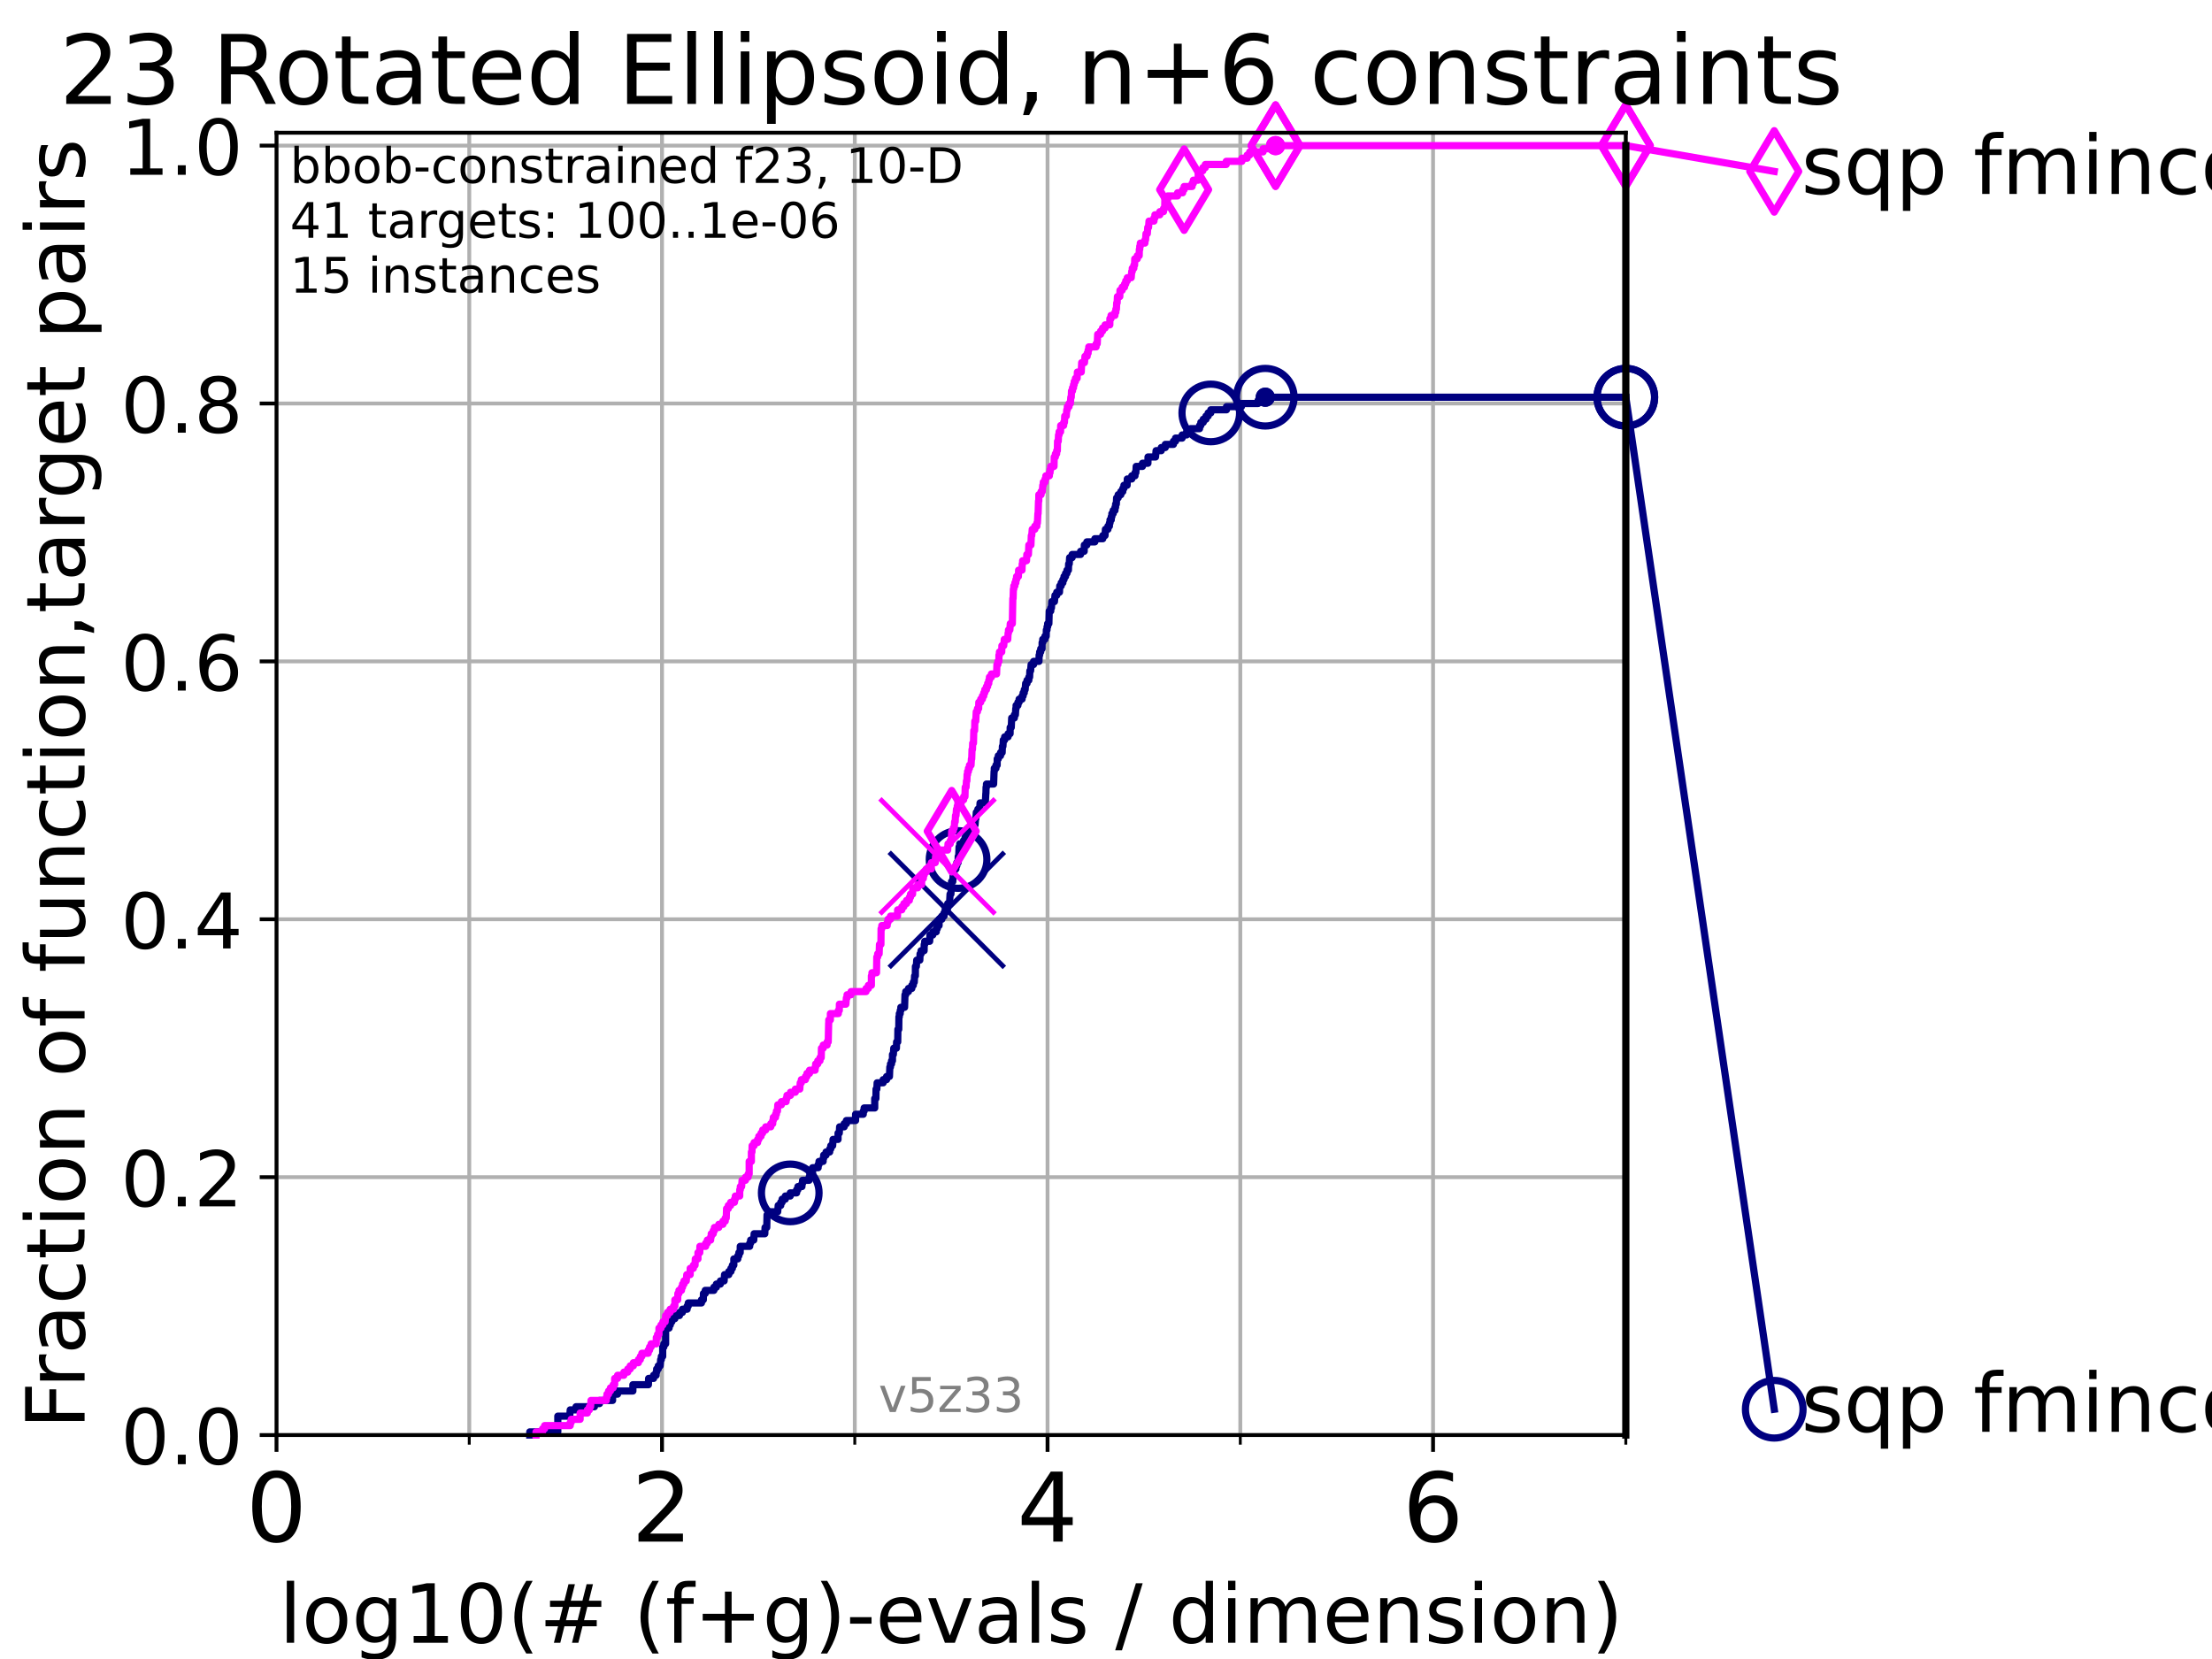 <?xml version="1.0" encoding="utf-8" standalone="no"?>
<!DOCTYPE svg PUBLIC "-//W3C//DTD SVG 1.1//EN"
  "http://www.w3.org/Graphics/SVG/1.1/DTD/svg11.dtd">
<!-- Created with matplotlib (https://matplotlib.org/) -->
<svg height="345.6pt" version="1.1" viewBox="0 0 460.8 345.6" width="460.8pt" xmlns="http://www.w3.org/2000/svg" xmlns:xlink="http://www.w3.org/1999/xlink">
 <defs>
  <style type="text/css">*{stroke-linecap:butt;stroke-linejoin:round;}</style>
 </defs>
 <g id="figure_1">
  <g id="patch_1">
   <path d="M 0 345.6 
L 460.8 345.6 
L 460.8 0 
L 0 0 
z
" style="fill:#ffffff;"/>
  </g>
  <g id="axes_1">
   <g id="patch_2">
    <path d="M 57.6 298.944 
L 338.688 298.944 
L 338.688 27.648 
L 57.6 27.648 
z
" style="fill:#ffffff;"/>
   </g>
   <g id="matplotlib.axis_1">
    <g id="xtick_1">
     <g id="line2d_1">
      <path clip-path="url(#p84eab12084)" d="M 57.6 298.944 
L 57.6 27.648 
" style="fill:none;stroke:#b0b0b0;stroke-linecap:square;stroke-width:0.8;"/>
     </g>
     <g id="line2d_2">
      <defs>
       <path d="M 0 0 
L 0 3.5 
" id="me7cd109d39" style="stroke:#000000;stroke-width:0.8;"/>
      </defs>
      <g>
       <use style="stroke:#000000;stroke-width:0.8;" x="57.6" xlink:href="#me7cd109d39" y="298.944"/>
      </g>
     </g>
     <g id="text_1">
      <!-- 0 -->
      <g transform="translate(51.237 321.141)scale(0.2 -0.2)">
       <defs>
        <path d="M 31.781 66.406 
Q 24.172 66.406 20.328 58.906 
Q 16.5 51.422 16.5 36.375 
Q 16.5 21.391 20.328 13.891 
Q 24.172 6.391 31.781 6.391 
Q 39.453 6.391 43.281 13.891 
Q 47.125 21.391 47.125 36.375 
Q 47.125 51.422 43.281 58.906 
Q 39.453 66.406 31.781 66.406 
z
M 31.781 74.219 
Q 44.047 74.219 50.516 64.516 
Q 56.984 54.828 56.984 36.375 
Q 56.984 17.969 50.516 8.266 
Q 44.047 -1.422 31.781 -1.422 
Q 19.531 -1.422 13.062 8.266 
Q 6.594 17.969 6.594 36.375 
Q 6.594 54.828 13.062 64.516 
Q 19.531 74.219 31.781 74.219 
z
" id="DejaVuSans-48"/>
       </defs>
       <use xlink:href="#DejaVuSans-48"/>
      </g>
     </g>
    </g>
    <g id="xtick_2">
     <g id="line2d_3">
      <path clip-path="url(#p84eab12084)" d="M 137.911 298.944 
L 137.911 27.648 
" style="fill:none;stroke:#b0b0b0;stroke-linecap:square;stroke-width:0.8;"/>
     </g>
     <g id="line2d_4">
      <g>
       <use style="stroke:#000000;stroke-width:0.8;" x="137.911" xlink:href="#me7cd109d39" y="298.944"/>
      </g>
     </g>
     <g id="text_2">
      <!-- 2 -->
      <g transform="translate(131.548 321.141)scale(0.2 -0.2)">
       <defs>
        <path d="M 19.188 8.297 
L 53.609 8.297 
L 53.609 0 
L 7.328 0 
L 7.328 8.297 
Q 12.938 14.109 22.625 23.891 
Q 32.328 33.688 34.812 36.531 
Q 39.547 41.844 41.422 45.531 
Q 43.312 49.219 43.312 52.781 
Q 43.312 58.594 39.234 62.25 
Q 35.156 65.922 28.609 65.922 
Q 23.969 65.922 18.812 64.312 
Q 13.672 62.703 7.812 59.422 
L 7.812 69.391 
Q 13.766 71.781 18.938 73 
Q 24.125 74.219 28.422 74.219 
Q 39.75 74.219 46.484 68.547 
Q 53.219 62.891 53.219 53.422 
Q 53.219 48.922 51.531 44.891 
Q 49.859 40.875 45.406 35.406 
Q 44.188 33.984 37.641 27.219 
Q 31.109 20.453 19.188 8.297 
z
" id="DejaVuSans-50"/>
       </defs>
       <use xlink:href="#DejaVuSans-50"/>
      </g>
     </g>
    </g>
    <g id="xtick_3">
     <g id="line2d_5">
      <path clip-path="url(#p84eab12084)" d="M 218.222 298.944 
L 218.222 27.648 
" style="fill:none;stroke:#b0b0b0;stroke-linecap:square;stroke-width:0.8;"/>
     </g>
     <g id="line2d_6">
      <g>
       <use style="stroke:#000000;stroke-width:0.8;" x="218.222" xlink:href="#me7cd109d39" y="298.944"/>
      </g>
     </g>
     <g id="text_3">
      <!-- 4 -->
      <g transform="translate(211.859 321.141)scale(0.2 -0.2)">
       <defs>
        <path d="M 37.797 64.312 
L 12.891 25.391 
L 37.797 25.391 
z
M 35.203 72.906 
L 47.609 72.906 
L 47.609 25.391 
L 58.016 25.391 
L 58.016 17.188 
L 47.609 17.188 
L 47.609 0 
L 37.797 0 
L 37.797 17.188 
L 4.891 17.188 
L 4.891 26.703 
z
" id="DejaVuSans-52"/>
       </defs>
       <use xlink:href="#DejaVuSans-52"/>
      </g>
     </g>
    </g>
    <g id="xtick_4">
     <g id="line2d_7">
      <path clip-path="url(#p84eab12084)" d="M 298.533 298.944 
L 298.533 27.648 
" style="fill:none;stroke:#b0b0b0;stroke-linecap:square;stroke-width:0.8;"/>
     </g>
     <g id="line2d_8">
      <g>
       <use style="stroke:#000000;stroke-width:0.8;" x="298.533" xlink:href="#me7cd109d39" y="298.944"/>
      </g>
     </g>
     <g id="text_4">
      <!-- 6 -->
      <g transform="translate(292.17 321.141)scale(0.2 -0.2)">
       <defs>
        <path d="M 33.016 40.375 
Q 26.375 40.375 22.484 35.828 
Q 18.609 31.297 18.609 23.391 
Q 18.609 15.531 22.484 10.953 
Q 26.375 6.391 33.016 6.391 
Q 39.656 6.391 43.531 10.953 
Q 47.406 15.531 47.406 23.391 
Q 47.406 31.297 43.531 35.828 
Q 39.656 40.375 33.016 40.375 
z
M 52.594 71.297 
L 52.594 62.312 
Q 48.875 64.062 45.094 64.984 
Q 41.312 65.922 37.594 65.922 
Q 27.828 65.922 22.672 59.328 
Q 17.531 52.734 16.797 39.406 
Q 19.672 43.656 24.016 45.922 
Q 28.375 48.188 33.594 48.188 
Q 44.578 48.188 50.953 41.516 
Q 57.328 34.859 57.328 23.391 
Q 57.328 12.156 50.688 5.359 
Q 44.047 -1.422 33.016 -1.422 
Q 20.359 -1.422 13.672 8.266 
Q 6.984 17.969 6.984 36.375 
Q 6.984 53.656 15.188 63.938 
Q 23.391 74.219 37.203 74.219 
Q 40.922 74.219 44.703 73.484 
Q 48.484 72.75 52.594 71.297 
z
" id="DejaVuSans-54"/>
       </defs>
       <use xlink:href="#DejaVuSans-54"/>
      </g>
     </g>
    </g>
    <g id="xtick_5">
     <g id="line2d_9">
      <path clip-path="url(#p84eab12084)" d="M 97.755 298.944 
L 97.755 27.648 
" style="fill:none;stroke:#b0b0b0;stroke-linecap:square;stroke-width:0.8;"/>
     </g>
     <g id="line2d_10">
      <defs>
       <path d="M 0 0 
L 0 2 
" id="m1bfcbb2ad3" style="stroke:#000000;stroke-width:0.6;"/>
      </defs>
      <g>
       <use style="stroke:#000000;stroke-width:0.6;" x="97.755" xlink:href="#m1bfcbb2ad3" y="298.944"/>
      </g>
     </g>
    </g>
    <g id="xtick_6">
     <g id="line2d_11">
      <path clip-path="url(#p84eab12084)" d="M 178.066 298.944 
L 178.066 27.648 
" style="fill:none;stroke:#b0b0b0;stroke-linecap:square;stroke-width:0.8;"/>
     </g>
     <g id="line2d_12">
      <g>
       <use style="stroke:#000000;stroke-width:0.6;" x="178.066" xlink:href="#m1bfcbb2ad3" y="298.944"/>
      </g>
     </g>
    </g>
    <g id="xtick_7">
     <g id="line2d_13">
      <path clip-path="url(#p84eab12084)" d="M 258.377 298.944 
L 258.377 27.648 
" style="fill:none;stroke:#b0b0b0;stroke-linecap:square;stroke-width:0.8;"/>
     </g>
     <g id="line2d_14">
      <g>
       <use style="stroke:#000000;stroke-width:0.6;" x="258.377" xlink:href="#m1bfcbb2ad3" y="298.944"/>
      </g>
     </g>
    </g>
    <g id="xtick_8">
     <g id="line2d_15">
      <path clip-path="url(#p84eab12084)" d="M 338.688 298.944 
L 338.688 27.648 
" style="fill:none;stroke:#b0b0b0;stroke-linecap:square;stroke-width:0.8;"/>
     </g>
     <g id="line2d_16">
      <g>
       <use style="stroke:#000000;stroke-width:0.6;" x="338.688" xlink:href="#m1bfcbb2ad3" y="298.944"/>
      </g>
     </g>
    </g>
    <g id="text_5">
     <!-- log10(# (f+g)-evals / dimension) -->
     <g transform="translate(58.145 342.218)scale(0.17 -0.17)">
      <defs>
       <path d="M 9.422 75.984 
L 18.406 75.984 
L 18.406 0 
L 9.422 0 
z
" id="DejaVuSans-108"/>
       <path d="M 30.609 48.391 
Q 23.391 48.391 19.188 42.75 
Q 14.984 37.109 14.984 27.297 
Q 14.984 17.484 19.156 11.844 
Q 23.344 6.203 30.609 6.203 
Q 37.797 6.203 41.984 11.859 
Q 46.188 17.531 46.188 27.297 
Q 46.188 37.016 41.984 42.703 
Q 37.797 48.391 30.609 48.391 
z
M 30.609 56 
Q 42.328 56 49.016 48.375 
Q 55.719 40.766 55.719 27.297 
Q 55.719 13.875 49.016 6.219 
Q 42.328 -1.422 30.609 -1.422 
Q 18.844 -1.422 12.172 6.219 
Q 5.516 13.875 5.516 27.297 
Q 5.516 40.766 12.172 48.375 
Q 18.844 56 30.609 56 
z
" id="DejaVuSans-111"/>
       <path d="M 45.406 27.984 
Q 45.406 37.75 41.375 43.109 
Q 37.359 48.484 30.078 48.484 
Q 22.859 48.484 18.828 43.109 
Q 14.797 37.75 14.797 27.984 
Q 14.797 18.266 18.828 12.891 
Q 22.859 7.516 30.078 7.516 
Q 37.359 7.516 41.375 12.891 
Q 45.406 18.266 45.406 27.984 
z
M 54.391 6.781 
Q 54.391 -7.172 48.188 -13.984 
Q 42 -20.797 29.203 -20.797 
Q 24.469 -20.797 20.266 -20.094 
Q 16.062 -19.391 12.109 -17.922 
L 12.109 -9.188 
Q 16.062 -11.328 19.922 -12.344 
Q 23.781 -13.375 27.781 -13.375 
Q 36.625 -13.375 41.016 -8.766 
Q 45.406 -4.156 45.406 5.172 
L 45.406 9.625 
Q 42.625 4.781 38.281 2.391 
Q 33.938 0 27.875 0 
Q 17.828 0 11.672 7.656 
Q 5.516 15.328 5.516 27.984 
Q 5.516 40.672 11.672 48.328 
Q 17.828 56 27.875 56 
Q 33.938 56 38.281 53.609 
Q 42.625 51.219 45.406 46.391 
L 45.406 54.688 
L 54.391 54.688 
z
" id="DejaVuSans-103"/>
       <path d="M 12.406 8.297 
L 28.516 8.297 
L 28.516 63.922 
L 10.984 60.406 
L 10.984 69.391 
L 28.422 72.906 
L 38.281 72.906 
L 38.281 8.297 
L 54.391 8.297 
L 54.391 0 
L 12.406 0 
z
" id="DejaVuSans-49"/>
       <path d="M 31 75.875 
Q 24.469 64.656 21.281 53.656 
Q 18.109 42.672 18.109 31.391 
Q 18.109 20.125 21.312 9.062 
Q 24.516 -2 31 -13.188 
L 23.188 -13.188 
Q 15.875 -1.703 12.234 9.375 
Q 8.594 20.453 8.594 31.391 
Q 8.594 42.281 12.203 53.312 
Q 15.828 64.359 23.188 75.875 
z
" id="DejaVuSans-40"/>
       <path d="M 51.125 44 
L 36.922 44 
L 32.812 27.688 
L 47.125 27.688 
z
M 43.797 71.781 
L 38.719 51.516 
L 52.984 51.516 
L 58.109 71.781 
L 65.922 71.781 
L 60.891 51.516 
L 76.125 51.516 
L 76.125 44 
L 58.984 44 
L 54.984 27.688 
L 70.516 27.688 
L 70.516 20.219 
L 53.078 20.219 
L 48 0 
L 40.188 0 
L 45.219 20.219 
L 30.906 20.219 
L 25.875 0 
L 18.016 0 
L 23.094 20.219 
L 7.719 20.219 
L 7.719 27.688 
L 24.906 27.688 
L 29 44 
L 13.281 44 
L 13.281 51.516 
L 30.906 51.516 
L 35.891 71.781 
z
" id="DejaVuSans-35"/>
       <path id="DejaVuSans-32"/>
       <path d="M 37.109 75.984 
L 37.109 68.5 
L 28.516 68.5 
Q 23.688 68.5 21.797 66.547 
Q 19.922 64.594 19.922 59.516 
L 19.922 54.688 
L 34.719 54.688 
L 34.719 47.703 
L 19.922 47.703 
L 19.922 0 
L 10.891 0 
L 10.891 47.703 
L 2.297 47.703 
L 2.297 54.688 
L 10.891 54.688 
L 10.891 58.5 
Q 10.891 67.625 15.141 71.797 
Q 19.391 75.984 28.609 75.984 
z
" id="DejaVuSans-102"/>
       <path d="M 46 62.703 
L 46 35.5 
L 73.188 35.5 
L 73.188 27.203 
L 46 27.203 
L 46 0 
L 37.797 0 
L 37.797 27.203 
L 10.594 27.203 
L 10.594 35.5 
L 37.797 35.5 
L 37.797 62.703 
z
" id="DejaVuSans-43"/>
       <path d="M 8.016 75.875 
L 15.828 75.875 
Q 23.141 64.359 26.781 53.312 
Q 30.422 42.281 30.422 31.391 
Q 30.422 20.453 26.781 9.375 
Q 23.141 -1.703 15.828 -13.188 
L 8.016 -13.188 
Q 14.5 -2 17.703 9.062 
Q 20.906 20.125 20.906 31.391 
Q 20.906 42.672 17.703 53.656 
Q 14.5 64.656 8.016 75.875 
z
" id="DejaVuSans-41"/>
       <path d="M 4.891 31.391 
L 31.203 31.391 
L 31.203 23.391 
L 4.891 23.391 
z
" id="DejaVuSans-45"/>
       <path d="M 56.203 29.594 
L 56.203 25.203 
L 14.891 25.203 
Q 15.484 15.922 20.484 11.062 
Q 25.484 6.203 34.422 6.203 
Q 39.594 6.203 44.453 7.469 
Q 49.312 8.734 54.109 11.281 
L 54.109 2.781 
Q 49.266 0.734 44.188 -0.344 
Q 39.109 -1.422 33.891 -1.422 
Q 20.797 -1.422 13.156 6.188 
Q 5.516 13.812 5.516 26.812 
Q 5.516 40.234 12.766 48.109 
Q 20.016 56 32.328 56 
Q 43.359 56 49.781 48.891 
Q 56.203 41.797 56.203 29.594 
z
M 47.219 32.234 
Q 47.125 39.594 43.094 43.984 
Q 39.062 48.391 32.422 48.391 
Q 24.906 48.391 20.391 44.141 
Q 15.875 39.891 15.188 32.172 
z
" id="DejaVuSans-101"/>
       <path d="M 2.984 54.688 
L 12.5 54.688 
L 29.594 8.797 
L 46.688 54.688 
L 56.203 54.688 
L 35.688 0 
L 23.484 0 
z
" id="DejaVuSans-118"/>
       <path d="M 34.281 27.484 
Q 23.391 27.484 19.188 25 
Q 14.984 22.516 14.984 16.5 
Q 14.984 11.719 18.141 8.906 
Q 21.297 6.109 26.703 6.109 
Q 34.188 6.109 38.703 11.406 
Q 43.219 16.703 43.219 25.484 
L 43.219 27.484 
z
M 52.203 31.203 
L 52.203 0 
L 43.219 0 
L 43.219 8.297 
Q 40.141 3.328 35.547 0.953 
Q 30.953 -1.422 24.312 -1.422 
Q 15.922 -1.422 10.953 3.297 
Q 6 8.016 6 15.922 
Q 6 25.141 12.172 29.828 
Q 18.359 34.516 30.609 34.516 
L 43.219 34.516 
L 43.219 35.406 
Q 43.219 41.609 39.141 45 
Q 35.062 48.391 27.688 48.391 
Q 23 48.391 18.547 47.266 
Q 14.109 46.141 10.016 43.891 
L 10.016 52.203 
Q 14.938 54.109 19.578 55.047 
Q 24.219 56 28.609 56 
Q 40.484 56 46.344 49.844 
Q 52.203 43.703 52.203 31.203 
z
" id="DejaVuSans-97"/>
       <path d="M 44.281 53.078 
L 44.281 44.578 
Q 40.484 46.531 36.375 47.5 
Q 32.281 48.484 27.875 48.484 
Q 21.188 48.484 17.844 46.438 
Q 14.5 44.391 14.5 40.281 
Q 14.5 37.156 16.891 35.375 
Q 19.281 33.594 26.516 31.984 
L 29.594 31.297 
Q 39.156 29.25 43.188 25.516 
Q 47.219 21.781 47.219 15.094 
Q 47.219 7.469 41.188 3.016 
Q 35.156 -1.422 24.609 -1.422 
Q 20.219 -1.422 15.453 -0.562 
Q 10.688 0.297 5.422 2 
L 5.422 11.281 
Q 10.406 8.688 15.234 7.391 
Q 20.062 6.109 24.812 6.109 
Q 31.156 6.109 34.562 8.281 
Q 37.984 10.453 37.984 14.406 
Q 37.984 18.062 35.516 20.016 
Q 33.062 21.969 24.703 23.781 
L 21.578 24.516 
Q 13.234 26.266 9.516 29.906 
Q 5.812 33.547 5.812 39.891 
Q 5.812 47.609 11.281 51.797 
Q 16.75 56 26.812 56 
Q 31.781 56 36.172 55.266 
Q 40.578 54.547 44.281 53.078 
z
" id="DejaVuSans-115"/>
       <path d="M 25.391 72.906 
L 33.688 72.906 
L 8.297 -9.281 
L 0 -9.281 
z
" id="DejaVuSans-47"/>
       <path d="M 45.406 46.391 
L 45.406 75.984 
L 54.391 75.984 
L 54.391 0 
L 45.406 0 
L 45.406 8.203 
Q 42.578 3.328 38.25 0.953 
Q 33.938 -1.422 27.875 -1.422 
Q 17.969 -1.422 11.734 6.484 
Q 5.516 14.406 5.516 27.297 
Q 5.516 40.188 11.734 48.094 
Q 17.969 56 27.875 56 
Q 33.938 56 38.25 53.625 
Q 42.578 51.266 45.406 46.391 
z
M 14.797 27.297 
Q 14.797 17.391 18.875 11.75 
Q 22.953 6.109 30.078 6.109 
Q 37.203 6.109 41.297 11.75 
Q 45.406 17.391 45.406 27.297 
Q 45.406 37.203 41.297 42.844 
Q 37.203 48.484 30.078 48.484 
Q 22.953 48.484 18.875 42.844 
Q 14.797 37.203 14.797 27.297 
z
" id="DejaVuSans-100"/>
       <path d="M 9.422 54.688 
L 18.406 54.688 
L 18.406 0 
L 9.422 0 
z
M 9.422 75.984 
L 18.406 75.984 
L 18.406 64.594 
L 9.422 64.594 
z
" id="DejaVuSans-105"/>
       <path d="M 52 44.188 
Q 55.375 50.25 60.062 53.125 
Q 64.75 56 71.094 56 
Q 79.641 56 84.281 50.016 
Q 88.922 44.047 88.922 33.016 
L 88.922 0 
L 79.891 0 
L 79.891 32.719 
Q 79.891 40.578 77.094 44.375 
Q 74.312 48.188 68.609 48.188 
Q 61.625 48.188 57.562 43.547 
Q 53.516 38.922 53.516 30.906 
L 53.516 0 
L 44.484 0 
L 44.484 32.719 
Q 44.484 40.625 41.703 44.406 
Q 38.922 48.188 33.109 48.188 
Q 26.219 48.188 22.156 43.531 
Q 18.109 38.875 18.109 30.906 
L 18.109 0 
L 9.078 0 
L 9.078 54.688 
L 18.109 54.688 
L 18.109 46.188 
Q 21.188 51.219 25.484 53.609 
Q 29.781 56 35.688 56 
Q 41.656 56 45.828 52.969 
Q 50 49.953 52 44.188 
z
" id="DejaVuSans-109"/>
       <path d="M 54.891 33.016 
L 54.891 0 
L 45.906 0 
L 45.906 32.719 
Q 45.906 40.484 42.875 44.328 
Q 39.844 48.188 33.797 48.188 
Q 26.516 48.188 22.312 43.547 
Q 18.109 38.922 18.109 30.906 
L 18.109 0 
L 9.078 0 
L 9.078 54.688 
L 18.109 54.688 
L 18.109 46.188 
Q 21.344 51.125 25.703 53.562 
Q 30.078 56 35.797 56 
Q 45.219 56 50.047 50.172 
Q 54.891 44.344 54.891 33.016 
z
" id="DejaVuSans-110"/>
      </defs>
      <use xlink:href="#DejaVuSans-108"/>
      <use x="27.783" xlink:href="#DejaVuSans-111"/>
      <use x="88.965" xlink:href="#DejaVuSans-103"/>
      <use x="152.441" xlink:href="#DejaVuSans-49"/>
      <use x="216.064" xlink:href="#DejaVuSans-48"/>
      <use x="279.688" xlink:href="#DejaVuSans-40"/>
      <use x="318.701" xlink:href="#DejaVuSans-35"/>
      <use x="402.49" xlink:href="#DejaVuSans-32"/>
      <use x="434.277" xlink:href="#DejaVuSans-40"/>
      <use x="473.291" xlink:href="#DejaVuSans-102"/>
      <use x="508.496" xlink:href="#DejaVuSans-43"/>
      <use x="592.285" xlink:href="#DejaVuSans-103"/>
      <use x="655.762" xlink:href="#DejaVuSans-41"/>
      <use x="694.775" xlink:href="#DejaVuSans-45"/>
      <use x="730.859" xlink:href="#DejaVuSans-101"/>
      <use x="792.383" xlink:href="#DejaVuSans-118"/>
      <use x="851.562" xlink:href="#DejaVuSans-97"/>
      <use x="912.842" xlink:href="#DejaVuSans-108"/>
      <use x="940.625" xlink:href="#DejaVuSans-115"/>
      <use x="992.725" xlink:href="#DejaVuSans-32"/>
      <use x="1024.512" xlink:href="#DejaVuSans-47"/>
      <use x="1058.203" xlink:href="#DejaVuSans-32"/>
      <use x="1089.99" xlink:href="#DejaVuSans-100"/>
      <use x="1153.467" xlink:href="#DejaVuSans-105"/>
      <use x="1181.25" xlink:href="#DejaVuSans-109"/>
      <use x="1278.662" xlink:href="#DejaVuSans-101"/>
      <use x="1340.186" xlink:href="#DejaVuSans-110"/>
      <use x="1403.564" xlink:href="#DejaVuSans-115"/>
      <use x="1455.664" xlink:href="#DejaVuSans-105"/>
      <use x="1483.447" xlink:href="#DejaVuSans-111"/>
      <use x="1544.629" xlink:href="#DejaVuSans-110"/>
      <use x="1608.008" xlink:href="#DejaVuSans-41"/>
     </g>
    </g>
   </g>
   <g id="matplotlib.axis_2">
    <g id="ytick_1">
     <g id="line2d_17">
      <path clip-path="url(#p84eab12084)" d="M 57.6 298.944 
L 338.688 298.944 
" style="fill:none;stroke:#b0b0b0;stroke-linecap:square;stroke-width:0.8;"/>
     </g>
     <g id="line2d_18">
      <defs>
       <path d="M 0 0 
L -3.5 0 
" id="m766634120e" style="stroke:#000000;stroke-width:0.8;"/>
      </defs>
      <g>
       <use style="stroke:#000000;stroke-width:0.8;" x="57.6" xlink:href="#m766634120e" y="298.944"/>
      </g>
     </g>
     <g id="text_6">
      <!-- 0.0 -->
      <g transform="translate(25.155 305.023)scale(0.16 -0.16)">
       <defs>
        <path d="M 10.688 12.406 
L 21 12.406 
L 21 0 
L 10.688 0 
z
" id="DejaVuSans-46"/>
       </defs>
       <use xlink:href="#DejaVuSans-48"/>
       <use x="63.623" xlink:href="#DejaVuSans-46"/>
       <use x="95.41" xlink:href="#DejaVuSans-48"/>
      </g>
     </g>
    </g>
    <g id="ytick_2">
     <g id="line2d_19">
      <path clip-path="url(#p84eab12084)" d="M 57.6 245.222 
L 338.688 245.222 
" style="fill:none;stroke:#b0b0b0;stroke-linecap:square;stroke-width:0.8;"/>
     </g>
     <g id="line2d_20">
      <g>
       <use style="stroke:#000000;stroke-width:0.8;" x="57.6" xlink:href="#m766634120e" y="245.222"/>
      </g>
     </g>
     <g id="text_7">
      <!-- 0.2 -->
      <g transform="translate(25.155 251.301)scale(0.16 -0.16)">
       <use xlink:href="#DejaVuSans-48"/>
       <use x="63.623" xlink:href="#DejaVuSans-46"/>
       <use x="95.41" xlink:href="#DejaVuSans-50"/>
      </g>
     </g>
    </g>
    <g id="ytick_3">
     <g id="line2d_21">
      <path clip-path="url(#p84eab12084)" d="M 57.6 191.5 
L 338.688 191.5 
" style="fill:none;stroke:#b0b0b0;stroke-linecap:square;stroke-width:0.8;"/>
     </g>
     <g id="line2d_22">
      <g>
       <use style="stroke:#000000;stroke-width:0.8;" x="57.6" xlink:href="#m766634120e" y="191.5"/>
      </g>
     </g>
     <g id="text_8">
      <!-- 0.4 -->
      <g transform="translate(25.155 197.579)scale(0.16 -0.16)">
       <use xlink:href="#DejaVuSans-48"/>
       <use x="63.623" xlink:href="#DejaVuSans-46"/>
       <use x="95.41" xlink:href="#DejaVuSans-52"/>
      </g>
     </g>
    </g>
    <g id="ytick_4">
     <g id="line2d_23">
      <path clip-path="url(#p84eab12084)" d="M 57.6 137.778 
L 338.688 137.778 
" style="fill:none;stroke:#b0b0b0;stroke-linecap:square;stroke-width:0.8;"/>
     </g>
     <g id="line2d_24">
      <g>
       <use style="stroke:#000000;stroke-width:0.8;" x="57.6" xlink:href="#m766634120e" y="137.778"/>
      </g>
     </g>
     <g id="text_9">
      <!-- 0.6 -->
      <g transform="translate(25.155 143.857)scale(0.16 -0.16)">
       <use xlink:href="#DejaVuSans-48"/>
       <use x="63.623" xlink:href="#DejaVuSans-46"/>
       <use x="95.41" xlink:href="#DejaVuSans-54"/>
      </g>
     </g>
    </g>
    <g id="ytick_5">
     <g id="line2d_25">
      <path clip-path="url(#p84eab12084)" d="M 57.6 84.056 
L 338.688 84.056 
" style="fill:none;stroke:#b0b0b0;stroke-linecap:square;stroke-width:0.8;"/>
     </g>
     <g id="line2d_26">
      <g>
       <use style="stroke:#000000;stroke-width:0.8;" x="57.6" xlink:href="#m766634120e" y="84.056"/>
      </g>
     </g>
     <g id="text_10">
      <!-- 0.8 -->
      <g transform="translate(25.155 90.135)scale(0.16 -0.16)">
       <defs>
        <path d="M 31.781 34.625 
Q 24.75 34.625 20.719 30.859 
Q 16.703 27.094 16.703 20.516 
Q 16.703 13.922 20.719 10.156 
Q 24.75 6.391 31.781 6.391 
Q 38.812 6.391 42.859 10.172 
Q 46.922 13.969 46.922 20.516 
Q 46.922 27.094 42.891 30.859 
Q 38.875 34.625 31.781 34.625 
z
M 21.922 38.812 
Q 15.578 40.375 12.031 44.719 
Q 8.5 49.078 8.5 55.328 
Q 8.5 64.062 14.719 69.141 
Q 20.953 74.219 31.781 74.219 
Q 42.672 74.219 48.875 69.141 
Q 55.078 64.062 55.078 55.328 
Q 55.078 49.078 51.531 44.719 
Q 48 40.375 41.703 38.812 
Q 48.828 37.156 52.797 32.312 
Q 56.781 27.484 56.781 20.516 
Q 56.781 9.906 50.312 4.234 
Q 43.844 -1.422 31.781 -1.422 
Q 19.734 -1.422 13.25 4.234 
Q 6.781 9.906 6.781 20.516 
Q 6.781 27.484 10.781 32.312 
Q 14.797 37.156 21.922 38.812 
z
M 18.312 54.391 
Q 18.312 48.734 21.844 45.562 
Q 25.391 42.391 31.781 42.391 
Q 38.141 42.391 41.719 45.562 
Q 45.312 48.734 45.312 54.391 
Q 45.312 60.062 41.719 63.234 
Q 38.141 66.406 31.781 66.406 
Q 25.391 66.406 21.844 63.234 
Q 18.312 60.062 18.312 54.391 
z
" id="DejaVuSans-56"/>
       </defs>
       <use xlink:href="#DejaVuSans-48"/>
       <use x="63.623" xlink:href="#DejaVuSans-46"/>
       <use x="95.41" xlink:href="#DejaVuSans-56"/>
      </g>
     </g>
    </g>
    <g id="ytick_6">
     <g id="line2d_27">
      <path clip-path="url(#p84eab12084)" d="M 57.6 30.334 
L 338.688 30.334 
" style="fill:none;stroke:#b0b0b0;stroke-linecap:square;stroke-width:0.8;"/>
     </g>
     <g id="line2d_28">
      <g>
       <use style="stroke:#000000;stroke-width:0.8;" x="57.6" xlink:href="#m766634120e" y="30.334"/>
      </g>
     </g>
     <g id="text_11">
      <!-- 1.0 -->
      <g transform="translate(25.155 36.413)scale(0.16 -0.16)">
       <use xlink:href="#DejaVuSans-49"/>
       <use x="63.623" xlink:href="#DejaVuSans-46"/>
       <use x="95.41" xlink:href="#DejaVuSans-48"/>
      </g>
     </g>
    </g>
    <g id="text_12">
     <!-- Fraction of function,target pairs -->
     <g transform="translate(17.62 297.681)rotate(-90)scale(0.17 -0.17)">
      <defs>
       <path d="M 9.812 72.906 
L 51.703 72.906 
L 51.703 64.594 
L 19.672 64.594 
L 19.672 43.109 
L 48.578 43.109 
L 48.578 34.812 
L 19.672 34.812 
L 19.672 0 
L 9.812 0 
z
" id="DejaVuSans-70"/>
       <path d="M 41.109 46.297 
Q 39.594 47.172 37.812 47.578 
Q 36.031 48 33.891 48 
Q 26.266 48 22.188 43.047 
Q 18.109 38.094 18.109 28.812 
L 18.109 0 
L 9.078 0 
L 9.078 54.688 
L 18.109 54.688 
L 18.109 46.188 
Q 20.953 51.172 25.484 53.578 
Q 30.031 56 36.531 56 
Q 37.453 56 38.578 55.875 
Q 39.703 55.766 41.062 55.516 
z
" id="DejaVuSans-114"/>
       <path d="M 48.781 52.594 
L 48.781 44.188 
Q 44.969 46.297 41.141 47.344 
Q 37.312 48.391 33.406 48.391 
Q 24.656 48.391 19.812 42.844 
Q 14.984 37.312 14.984 27.297 
Q 14.984 17.281 19.812 11.734 
Q 24.656 6.203 33.406 6.203 
Q 37.312 6.203 41.141 7.25 
Q 44.969 8.297 48.781 10.406 
L 48.781 2.094 
Q 45.016 0.344 40.984 -0.531 
Q 36.969 -1.422 32.422 -1.422 
Q 20.062 -1.422 12.781 6.344 
Q 5.516 14.109 5.516 27.297 
Q 5.516 40.672 12.859 48.328 
Q 20.219 56 33.016 56 
Q 37.156 56 41.109 55.141 
Q 45.062 54.297 48.781 52.594 
z
" id="DejaVuSans-99"/>
       <path d="M 18.312 70.219 
L 18.312 54.688 
L 36.812 54.688 
L 36.812 47.703 
L 18.312 47.703 
L 18.312 18.016 
Q 18.312 11.328 20.141 9.422 
Q 21.969 7.516 27.594 7.516 
L 36.812 7.516 
L 36.812 0 
L 27.594 0 
Q 17.188 0 13.234 3.875 
Q 9.281 7.766 9.281 18.016 
L 9.281 47.703 
L 2.688 47.703 
L 2.688 54.688 
L 9.281 54.688 
L 9.281 70.219 
z
" id="DejaVuSans-116"/>
       <path d="M 8.5 21.578 
L 8.5 54.688 
L 17.484 54.688 
L 17.484 21.922 
Q 17.484 14.156 20.5 10.266 
Q 23.531 6.391 29.594 6.391 
Q 36.859 6.391 41.078 11.031 
Q 45.312 15.672 45.312 23.688 
L 45.312 54.688 
L 54.297 54.688 
L 54.297 0 
L 45.312 0 
L 45.312 8.406 
Q 42.047 3.422 37.719 1 
Q 33.406 -1.422 27.688 -1.422 
Q 18.266 -1.422 13.375 4.438 
Q 8.5 10.297 8.5 21.578 
z
M 31.109 56 
z
" id="DejaVuSans-117"/>
       <path d="M 11.719 12.406 
L 22.016 12.406 
L 22.016 4 
L 14.016 -11.625 
L 7.719 -11.625 
L 11.719 4 
z
" id="DejaVuSans-44"/>
       <path d="M 18.109 8.203 
L 18.109 -20.797 
L 9.078 -20.797 
L 9.078 54.688 
L 18.109 54.688 
L 18.109 46.391 
Q 20.953 51.266 25.266 53.625 
Q 29.594 56 35.594 56 
Q 45.562 56 51.781 48.094 
Q 58.016 40.188 58.016 27.297 
Q 58.016 14.406 51.781 6.484 
Q 45.562 -1.422 35.594 -1.422 
Q 29.594 -1.422 25.266 0.953 
Q 20.953 3.328 18.109 8.203 
z
M 48.688 27.297 
Q 48.688 37.203 44.609 42.844 
Q 40.531 48.484 33.406 48.484 
Q 26.266 48.484 22.188 42.844 
Q 18.109 37.203 18.109 27.297 
Q 18.109 17.391 22.188 11.75 
Q 26.266 6.109 33.406 6.109 
Q 40.531 6.109 44.609 11.75 
Q 48.688 17.391 48.688 27.297 
z
" id="DejaVuSans-112"/>
      </defs>
      <use xlink:href="#DejaVuSans-70"/>
      <use x="50.27" xlink:href="#DejaVuSans-114"/>
      <use x="91.383" xlink:href="#DejaVuSans-97"/>
      <use x="152.662" xlink:href="#DejaVuSans-99"/>
      <use x="207.643" xlink:href="#DejaVuSans-116"/>
      <use x="246.852" xlink:href="#DejaVuSans-105"/>
      <use x="274.635" xlink:href="#DejaVuSans-111"/>
      <use x="335.816" xlink:href="#DejaVuSans-110"/>
      <use x="399.195" xlink:href="#DejaVuSans-32"/>
      <use x="430.982" xlink:href="#DejaVuSans-111"/>
      <use x="492.164" xlink:href="#DejaVuSans-102"/>
      <use x="527.369" xlink:href="#DejaVuSans-32"/>
      <use x="559.156" xlink:href="#DejaVuSans-102"/>
      <use x="594.361" xlink:href="#DejaVuSans-117"/>
      <use x="657.74" xlink:href="#DejaVuSans-110"/>
      <use x="721.119" xlink:href="#DejaVuSans-99"/>
      <use x="776.1" xlink:href="#DejaVuSans-116"/>
      <use x="815.309" xlink:href="#DejaVuSans-105"/>
      <use x="843.092" xlink:href="#DejaVuSans-111"/>
      <use x="904.273" xlink:href="#DejaVuSans-110"/>
      <use x="967.652" xlink:href="#DejaVuSans-44"/>
      <use x="999.439" xlink:href="#DejaVuSans-116"/>
      <use x="1038.648" xlink:href="#DejaVuSans-97"/>
      <use x="1099.928" xlink:href="#DejaVuSans-114"/>
      <use x="1139.291" xlink:href="#DejaVuSans-103"/>
      <use x="1202.768" xlink:href="#DejaVuSans-101"/>
      <use x="1264.291" xlink:href="#DejaVuSans-116"/>
      <use x="1303.5" xlink:href="#DejaVuSans-32"/>
      <use x="1335.287" xlink:href="#DejaVuSans-112"/>
      <use x="1398.764" xlink:href="#DejaVuSans-97"/>
      <use x="1460.043" xlink:href="#DejaVuSans-105"/>
      <use x="1487.826" xlink:href="#DejaVuSans-114"/>
      <use x="1528.939" xlink:href="#DejaVuSans-115"/>
     </g>
    </g>
   </g>
   <g id="line2d_29">
    <defs>
     <path d="M 0 1.5 
C 0.398 1.5 0.779 1.342 1.061 1.061 
C 1.342 0.779 1.5 0.398 1.5 0 
C 1.5 -0.398 1.342 -0.779 1.061 -1.061 
C 0.779 -1.342 0.398 -1.5 0 -1.5 
C -0.398 -1.5 -0.779 -1.342 -1.061 -1.061 
C -1.342 -0.779 -1.5 -0.398 -1.5 0 
C -1.5 0.398 -1.342 0.779 -1.061 1.061 
C -0.779 1.342 -0.398 1.5 0 1.5 
z
" id="m7154c49398" style="stroke:#000080;"/>
    </defs>
    <g>
     <use style="fill:#000080;stroke:#000080;" x="263.582" xlink:href="#m7154c49398" y="82.746"/>
     <use style="fill:#000080;stroke:#000080;" x="263.582" xlink:href="#m7154c49398" y="82.746"/>
    </g>
   </g>
   <g id="line2d_30">
    <path d="M 110.359 298.944 
L 110.359 298.289 
L 116.203 298.289 
L 116.203 295.013 
L 118.682 295.013 
L 118.787 293.703 
L 119.997 293.703 
L 119.997 293.048 
L 123.83 293.048 
L 123.83 292.393 
L 124.892 292.393 
L 124.892 291.737 
L 127.611 291.737 
L 127.611 290.427 
L 128.65 290.427 
L 128.65 289.772 
L 131.84 289.772 
L 131.84 288.462 
L 135.077 288.462 
L 135.118 287.151 
L 136.151 287.151 
L 136.151 286.496 
L 136.683 286.496 
L 136.683 285.841 
L 136.795 285.841 
L 136.795 285.186 
L 137.126 285.186 
L 137.126 284.531 
L 137.523 284.531 
L 137.63 283.22 
L 137.771 283.22 
L 137.771 282.565 
L 138.05 282.565 
L 138.05 280.6 
L 138.29 280.6 
L 138.29 279.945 
L 138.662 279.945 
L 138.662 276.669 
L 139.382 276.669 
L 139.382 276.014 
L 139.636 276.014 
L 139.636 275.359 
L 139.949 275.359 
L 139.949 274.704 
L 140.589 274.704 
L 140.589 274.048 
L 141.549 274.048 
L 141.549 273.393 
L 142.161 273.393 
L 142.161 272.738 
L 143.144 272.738 
L 143.144 272.083 
L 143.375 272.083 
L 143.375 271.428 
L 146.129 271.428 
L 146.129 270.773 
L 146.517 270.773 
L 146.538 269.462 
L 146.917 269.462 
L 146.917 268.807 
L 148.715 268.807 
L 148.715 268.152 
L 149.232 268.152 
L 149.232 267.497 
L 150.068 267.497 
L 150.068 266.842 
L 150.85 266.842 
L 150.933 265.532 
L 151.819 265.532 
L 151.819 264.876 
L 152.269 264.876 
L 152.269 264.221 
L 152.572 264.221 
L 152.572 263.566 
L 152.871 263.566 
L 152.871 262.256 
L 153.694 262.256 
L 153.694 261.601 
L 153.918 261.601 
L 153.918 260.946 
L 154.195 260.946 
L 154.208 259.635 
L 156.175 259.635 
L 156.175 258.98 
L 156.37 258.98 
L 156.37 258.325 
L 157.023 258.325 
L 157.093 257.015 
L 159.324 257.015 
L 159.375 255.704 
L 159.728 255.704 
L 159.788 253.084 
L 160.094 253.084 
L 160.094 252.429 
L 162.008 252.429 
L 162.113 251.118 
L 162.645 251.118 
L 162.645 250.463 
L 162.929 250.463 
L 162.929 249.808 
L 163.598 249.808 
L 163.598 249.153 
L 164.622 249.153 
L 164.622 248.498 
L 165.95 248.498 
L 165.95 247.843 
L 166.214 247.843 
L 166.214 247.187 
L 167.06 247.187 
L 167.06 246.532 
L 167.191 246.532 
L 167.191 245.877 
L 168.555 245.877 
L 168.555 245.222 
L 168.692 245.222 
L 168.692 244.567 
L 169.274 244.567 
L 169.274 243.257 
L 170.435 243.257 
L 170.435 242.601 
L 170.613 242.601 
L 170.613 241.946 
L 171.473 241.946 
L 171.473 241.291 
L 171.585 241.291 
L 171.585 240.636 
L 172.079 240.636 
L 172.079 239.981 
L 172.839 239.981 
L 172.839 239.326 
L 173.068 239.326 
L 173.068 238.671 
L 173.458 238.671 
L 173.535 237.36 
L 174.58 237.36 
L 174.58 236.05 
L 174.838 236.05 
L 174.905 234.74 
L 175.857 234.74 
L 175.857 234.085 
L 176.314 234.085 
L 176.314 233.429 
L 178.233 233.429 
L 178.233 232.119 
L 179.836 232.119 
L 179.836 231.464 
L 180.015 231.464 
L 180.015 230.809 
L 182.221 230.809 
L 182.221 228.843 
L 182.466 228.843 
L 182.496 226.878 
L 182.661 226.878 
L 182.723 225.568 
L 183.976 225.568 
L 183.976 224.912 
L 184.69 224.912 
L 184.69 224.257 
L 185.29 224.257 
L 185.368 222.292 
L 185.499 222.292 
L 185.499 221.637 
L 185.725 221.637 
L 185.725 220.982 
L 185.917 220.982 
L 185.917 219.671 
L 186.103 219.671 
L 186.184 218.361 
L 186.74 218.361 
L 186.776 217.051 
L 187.012 217.051 
L 187.047 214.43 
L 187.227 214.43 
L 187.26 211.81 
L 187.345 211.81 
L 187.345 211.154 
L 187.53 211.154 
L 187.53 210.499 
L 187.657 210.499 
L 187.657 209.844 
L 188.441 209.844 
L 188.523 207.224 
L 188.681 207.224 
L 188.681 206.568 
L 189.247 206.568 
L 189.247 205.913 
L 189.946 205.913 
L 189.946 205.258 
L 190.253 205.258 
L 190.253 204.603 
L 190.457 204.603 
L 190.526 203.293 
L 190.687 203.293 
L 190.697 201.327 
L 190.894 201.327 
L 190.965 200.017 
L 191.616 200.017 
L 191.665 198.707 
L 191.873 198.707 
L 191.873 198.052 
L 192.511 198.052 
L 192.529 196.741 
L 192.637 196.741 
L 192.637 196.086 
L 193.667 196.086 
L 193.728 194.776 
L 194.319 194.776 
L 194.319 194.121 
L 195.043 194.121 
L 195.043 193.465 
L 195.253 193.465 
L 195.253 192.81 
L 195.628 192.81 
L 195.641 191.5 
L 196.21 191.5 
L 196.21 190.845 
L 196.656 190.845 
L 196.656 190.19 
L 196.884 190.19 
L 196.884 189.535 
L 197.339 189.535 
L 197.426 188.224 
L 197.809 188.224 
L 197.914 186.259 
L 198.092 186.259 
L 198.157 184.949 
L 198.217 184.949 
L 198.22 183.638 
L 198.487 183.638 
L 198.589 181.673 
L 198.728 181.673 
L 198.728 181.018 
L 199.134 181.018 
L 199.134 180.363 
L 199.317 180.363 
L 199.317 179.707 
L 199.586 179.707 
L 199.608 178.397 
L 199.722 178.397 
L 199.786 176.432 
L 199.933 176.432 
L 199.933 175.777 
L 200.72 175.777 
L 200.72 175.121 
L 201.03 175.121 
L 201.03 174.466 
L 201.432 174.466 
L 201.432 173.811 
L 201.968 173.811 
L 201.968 173.156 
L 202.208 173.156 
L 202.208 172.501 
L 202.559 172.501 
L 202.559 171.846 
L 203.123 171.846 
L 203.223 170.535 
L 203.295 170.535 
L 203.383 169.225 
L 203.705 169.225 
L 203.705 168.57 
L 204.075 168.57 
L 204.165 167.26 
L 205.261 167.26 
L 205.365 165.294 
L 205.385 165.294 
L 205.417 163.984 
L 205.499 163.984 
L 205.499 163.329 
L 206.987 163.329 
L 207.084 160.708 
L 207.126 160.708 
L 207.126 160.053 
L 207.477 160.053 
L 207.477 159.398 
L 207.729 159.398 
L 207.734 158.088 
L 207.962 158.088 
L 207.962 157.432 
L 208.429 157.432 
L 208.429 156.777 
L 208.766 156.777 
L 208.819 155.467 
L 208.933 155.467 
L 209.002 154.157 
L 209.286 154.157 
L 209.286 153.502 
L 210.001 153.502 
L 210.001 152.846 
L 210.421 152.846 
L 210.437 151.536 
L 210.666 151.536 
L 210.751 149.571 
L 211.305 149.571 
L 211.305 148.916 
L 211.527 148.916 
L 211.599 147.605 
L 211.67 147.605 
L 211.67 146.95 
L 212.051 146.95 
L 212.051 146.295 
L 212.297 146.295 
L 212.297 145.64 
L 212.919 145.64 
L 212.919 144.985 
L 213.137 144.985 
L 213.137 144.33 
L 213.375 144.33 
L 213.375 143.674 
L 213.556 143.674 
L 213.66 142.364 
L 213.949 142.364 
L 213.949 141.709 
L 214.323 141.709 
L 214.323 141.054 
L 214.487 141.054 
L 214.536 139.743 
L 214.692 139.743 
L 214.798 138.433 
L 215.32 138.433 
L 215.32 137.778 
L 216.438 137.778 
L 216.466 136.468 
L 216.576 136.468 
L 216.576 135.813 
L 216.798 135.813 
L 216.798 135.157 
L 217.082 135.157 
L 217.09 133.847 
L 217.218 133.847 
L 217.218 133.192 
L 217.672 133.192 
L 217.672 132.537 
L 217.945 132.537 
L 217.972 131.227 
L 218.118 131.227 
L 218.118 130.571 
L 218.244 130.571 
L 218.244 129.916 
L 218.502 129.916 
L 218.573 127.296 
L 218.889 127.296 
L 218.889 126.641 
L 219.037 126.641 
L 219.113 125.33 
L 219.659 125.33 
L 219.77 124.02 
L 220.137 124.02 
L 220.137 123.365 
L 220.709 123.365 
L 220.767 122.055 
L 221.067 122.055 
L 221.067 121.399 
L 221.415 121.399 
L 221.415 120.744 
L 221.654 120.744 
L 221.654 120.089 
L 221.976 120.089 
L 221.976 119.434 
L 222.268 119.434 
L 222.268 118.779 
L 222.567 118.779 
L 222.619 117.469 
L 222.744 117.469 
L 222.821 116.158 
L 223.352 116.158 
L 223.352 115.503 
L 225.108 115.503 
L 225.108 114.848 
L 225.857 114.848 
L 225.881 113.538 
L 226.409 113.538 
L 226.409 112.883 
L 228.077 112.883 
L 228.077 112.227 
L 229.732 112.227 
L 229.732 111.572 
L 230.199 111.572 
L 230.279 110.262 
L 230.805 110.262 
L 230.805 109.607 
L 231.113 109.607 
L 231.113 108.952 
L 231.236 108.952 
L 231.236 108.296 
L 231.496 108.296 
L 231.496 107.641 
L 231.621 107.641 
L 231.621 106.986 
L 231.898 106.986 
L 231.898 106.331 
L 232.27 106.331 
L 232.27 105.676 
L 232.401 105.676 
L 232.401 105.021 
L 232.553 105.021 
L 232.611 103.71 
L 232.938 103.71 
L 232.938 103.055 
L 233.492 103.055 
L 233.492 102.4 
L 233.899 102.4 
L 233.899 101.745 
L 234.131 101.745 
L 234.131 101.09 
L 234.803 101.09 
L 234.832 99.78 
L 235.771 99.78 
L 235.771 99.124 
L 236.442 99.124 
L 236.442 98.469 
L 236.621 98.469 
L 236.688 97.159 
L 237.993 97.159 
L 237.993 96.504 
L 239.135 96.504 
L 239.152 95.194 
L 240.72 95.194 
L 240.83 93.883 
L 241.914 93.883 
L 241.914 93.228 
L 242.756 93.228 
L 242.756 92.573 
L 244.448 92.573 
L 244.448 91.918 
L 244.886 91.918 
L 244.886 91.263 
L 246.263 91.263 
L 246.263 90.608 
L 247.189 90.608 
L 247.189 89.952 
L 248.007 89.952 
L 248.007 89.297 
L 249.891 89.297 
L 249.891 88.642 
L 250.153 88.642 
L 250.153 87.987 
L 250.663 87.987 
L 250.663 87.332 
L 251.226 87.332 
L 251.226 86.677 
L 251.682 86.677 
L 251.682 86.022 
L 252.231 86.022 
L 252.231 85.366 
L 255.504 85.366 
L 255.504 84.711 
L 258.62 84.711 
L 258.62 84.056 
L 262.084 84.056 
L 262.084 83.401 
L 263.582 83.401 
L 263.582 82.746 
L 338.688 82.746 
L 338.688 82.746 
" style="fill:none;stroke:#000080;stroke-linecap:square;stroke-width:1.5;"/>
   </g>
   <g id="line2d_31">
    <defs>
     <path d="M 0 6 
C 1.591 6 3.117 5.368 4.243 4.243 
C 5.368 3.117 6 1.591 6 0 
C 6 -1.591 5.368 -3.117 4.243 -4.243 
C 3.117 -5.368 1.591 -6 0 -6 
C -1.591 -6 -3.117 -5.368 -4.243 -4.243 
C -5.368 -3.117 -6 -1.591 -6 0 
C -6 1.591 -5.368 3.117 -4.243 4.243 
C -3.117 5.368 -1.591 6 0 6 
z
" id="me938982daf" style="stroke:#000080;stroke-width:1.5;"/>
    </defs>
    <g>
     <use style="fill-opacity:0;stroke:#000080;stroke-width:1.5;" x="164.622" xlink:href="#me938982daf" y="248.498"/>
     <use style="fill-opacity:0;stroke:#000080;stroke-width:1.5;" x="199.586" xlink:href="#me938982daf" y="179.052"/>
     <use style="fill-opacity:0;stroke:#000080;stroke-width:1.5;" x="252.231" xlink:href="#me938982daf" y="86.022"/>
     <use style="fill-opacity:0;stroke:#000080;stroke-width:1.5;" x="263.582" xlink:href="#me938982daf" y="82.746"/>
     <use style="fill-opacity:0;stroke:#000080;stroke-width:1.5;" x="338.688" xlink:href="#me938982daf" y="82.746"/>
    </g>
   </g>
   <g id="line2d_32">
    <path style="fill:none;stroke:#000080;stroke-linecap:square;stroke-width:1.5;"/>
    <g/>
   </g>
   <g id="line2d_33">
    <path clip-path="url(#p84eab12084)" d="M 197.233 189.535 
" style="fill:none;stroke:#000080;stroke-linecap:square;stroke-width:1.5;"/>
    <defs>
     <path d="M -12 12 
L 12 -12 
M -12 -12 
L 12 12 
" id="mfe6a28b7c7" style="stroke:#000080;"/>
    </defs>
    <g clip-path="url(#p84eab12084)">
     <use style="fill:#000080;stroke:#000080;" x="197.233" xlink:href="#mfe6a28b7c7" y="189.535"/>
    </g>
   </g>
   <g id="line2d_34">
    <defs>
     <path d="M 0 1.5 
C 0.398 1.5 0.779 1.342 1.061 1.061 
C 1.342 0.779 1.5 0.398 1.5 0 
C 1.5 -0.398 1.342 -0.779 1.061 -1.061 
C 0.779 -1.342 0.398 -1.5 0 -1.5 
C -0.398 -1.5 -0.779 -1.342 -1.061 -1.061 
C -1.342 -0.779 -1.5 -0.398 -1.5 0 
C -1.5 0.398 -1.342 0.779 -1.061 1.061 
C -0.779 1.342 -0.398 1.5 0 1.5 
z
" id="m831cc501cf" style="stroke:#ff00ff;"/>
    </defs>
    <g>
     <use style="fill:#ff00ff;stroke:#ff00ff;" x="265.726" xlink:href="#m831cc501cf" y="30.334"/>
     <use style="fill:#ff00ff;stroke:#ff00ff;" x="265.726" xlink:href="#m831cc501cf" y="30.334"/>
    </g>
   </g>
   <g id="line2d_35">
    <path d="M 111.663 298.944 
L 111.663 298.289 
L 113.023 298.289 
L 113.023 297.634 
L 113.454 297.634 
L 113.454 296.979 
L 118.787 296.979 
L 118.787 296.323 
L 118.994 296.323 
L 118.994 295.668 
L 120.852 295.668 
L 120.852 294.358 
L 122.362 294.358 
L 122.362 293.703 
L 122.782 293.703 
L 122.782 293.048 
L 123.03 293.048 
L 123.111 291.737 
L 126.304 291.737 
L 126.304 291.082 
L 126.44 291.082 
L 126.44 290.427 
L 126.773 290.427 
L 126.773 289.772 
L 127.165 289.772 
L 127.165 289.117 
L 127.737 289.117 
L 127.737 288.462 
L 128.047 288.462 
L 128.047 287.151 
L 128.65 287.151 
L 128.65 286.496 
L 129.964 286.496 
L 129.964 285.841 
L 130.77 285.841 
L 130.77 285.186 
L 131.287 285.186 
L 131.287 284.531 
L 131.938 284.531 
L 131.938 283.876 
L 132.987 283.876 
L 132.987 283.22 
L 133.398 283.22 
L 133.398 282.565 
L 133.712 282.565 
L 133.712 281.91 
L 135.036 281.91 
L 135.036 281.255 
L 135.321 281.255 
L 135.321 280.6 
L 135.642 280.6 
L 135.642 279.945 
L 136.72 279.945 
L 136.72 278.634 
L 136.98 278.634 
L 136.98 277.979 
L 137.271 277.979 
L 137.271 276.669 
L 137.7 276.669 
L 137.7 276.014 
L 138.084 276.014 
L 138.084 275.359 
L 138.561 275.359 
L 138.662 274.048 
L 139.058 274.048 
L 139.058 273.393 
L 139.605 273.393 
L 139.605 272.738 
L 140.318 272.738 
L 140.318 272.083 
L 140.589 272.083 
L 140.589 270.773 
L 141.177 270.773 
L 141.206 269.462 
L 141.436 269.462 
L 141.436 268.807 
L 141.969 268.807 
L 141.969 268.152 
L 142.189 268.152 
L 142.189 267.497 
L 142.486 267.497 
L 142.486 266.842 
L 142.963 266.842 
L 143.067 265.532 
L 143.779 265.532 
L 143.779 264.221 
L 144.439 264.221 
L 144.439 263.566 
L 144.795 263.566 
L 144.842 262.256 
L 145.395 262.256 
L 145.395 260.946 
L 145.777 260.946 
L 145.799 259.635 
L 147 259.635 
L 147 258.98 
L 147.348 258.98 
L 147.348 258.325 
L 148.045 258.325 
L 148.045 257.67 
L 148.161 257.67 
L 148.161 257.015 
L 148.583 257.015 
L 148.583 256.36 
L 148.827 256.36 
L 148.827 255.704 
L 149.735 255.704 
L 149.735 255.049 
L 150.599 255.049 
L 150.599 254.394 
L 151.081 254.394 
L 151.081 253.739 
L 151.292 253.739 
L 151.357 251.773 
L 151.724 251.773 
L 151.724 251.118 
L 152.207 251.118 
L 152.207 250.463 
L 153.003 250.463 
L 153.003 249.808 
L 153.178 249.808 
L 153.178 249.153 
L 154.098 249.153 
L 154.098 247.843 
L 154.222 247.843 
L 154.222 247.187 
L 154.494 247.187 
L 154.588 245.877 
L 155.297 245.877 
L 155.297 245.222 
L 155.854 245.222 
L 155.854 244.567 
L 156.065 244.567 
L 156.065 241.946 
L 156.527 241.946 
L 156.527 239.981 
L 156.646 239.981 
L 156.682 238.671 
L 157.093 238.671 
L 157.093 238.015 
L 157.821 238.015 
L 157.821 237.36 
L 158.075 237.36 
L 158.075 236.705 
L 158.541 236.705 
L 158.541 236.05 
L 158.869 236.05 
L 158.869 235.395 
L 159.507 235.395 
L 159.507 234.74 
L 160.566 234.74 
L 160.566 234.085 
L 160.971 234.085 
L 160.971 233.429 
L 161.091 233.429 
L 161.091 232.774 
L 161.556 232.774 
L 161.556 232.119 
L 161.743 232.119 
L 161.743 231.464 
L 161.956 231.464 
L 162.026 230.154 
L 162.779 230.154 
L 162.779 229.499 
L 163.765 229.499 
L 163.765 228.843 
L 163.938 228.843 
L 163.938 228.188 
L 164.675 228.188 
L 164.675 227.533 
L 165.683 227.533 
L 165.683 226.878 
L 166.609 226.878 
L 166.702 225.568 
L 166.929 225.568 
L 166.929 224.912 
L 167.786 224.912 
L 167.786 224.257 
L 168.104 224.257 
L 168.104 223.602 
L 168.639 223.602 
L 168.639 222.947 
L 169.803 222.947 
L 169.803 222.292 
L 169.914 222.292 
L 169.914 221.637 
L 170.354 221.637 
L 170.354 220.982 
L 170.815 220.982 
L 170.815 220.326 
L 171.077 220.326 
L 171.119 218.361 
L 171.494 218.361 
L 171.494 217.706 
L 172.299 217.706 
L 172.299 217.051 
L 172.535 217.051 
L 172.626 213.12 
L 172.647 213.12 
L 172.647 212.465 
L 172.984 212.465 
L 172.984 211.154 
L 174.639 211.154 
L 174.639 210.499 
L 174.842 210.499 
L 174.859 209.189 
L 176.217 209.189 
L 176.314 207.879 
L 176.456 207.879 
L 176.456 207.224 
L 177.289 207.224 
L 177.289 206.568 
L 180.409 206.568 
L 180.409 205.913 
L 180.896 205.913 
L 180.896 205.258 
L 181.526 205.258 
L 181.526 203.293 
L 181.642 203.293 
L 181.642 202.638 
L 182.599 202.638 
L 182.65 199.362 
L 182.831 199.362 
L 182.831 198.707 
L 183.14 198.707 
L 183.207 196.741 
L 183.512 196.741 
L 183.544 193.465 
L 183.693 193.465 
L 183.693 192.81 
L 184.823 192.81 
L 184.823 192.155 
L 184.981 192.155 
L 184.981 191.5 
L 185.502 191.5 
L 185.502 190.845 
L 186.964 190.845 
L 186.995 189.535 
L 187.869 189.535 
L 187.869 188.879 
L 188.293 188.879 
L 188.293 188.224 
L 188.855 188.224 
L 188.855 187.569 
L 189.441 187.569 
L 189.441 186.914 
L 189.672 186.914 
L 189.672 186.259 
L 190.107 186.259 
L 190.161 184.949 
L 191.165 184.949 
L 191.165 184.293 
L 191.987 184.293 
L 192.017 182.983 
L 192.353 182.983 
L 192.353 182.328 
L 192.508 182.328 
L 192.508 181.673 
L 192.968 181.673 
L 192.968 181.018 
L 194.014 181.018 
L 194.016 179.707 
L 194.841 179.707 
L 194.895 178.397 
L 195.393 178.397 
L 195.393 177.742 
L 195.785 177.742 
L 195.785 177.087 
L 197.415 177.087 
L 197.488 175.777 
L 197.957 175.777 
L 197.957 175.121 
L 198.166 175.121 
L 198.258 173.156 
L 198.587 173.156 
L 198.587 172.501 
L 198.792 172.501 
L 198.864 171.191 
L 198.984 171.191 
L 199.05 169.88 
L 199.16 169.88 
L 199.247 168.57 
L 199.414 168.57 
L 199.414 167.915 
L 199.544 167.915 
L 199.544 167.26 
L 200.244 167.26 
L 200.244 166.604 
L 200.751 166.604 
L 200.751 165.949 
L 201.023 165.949 
L 201.07 163.984 
L 201.254 163.984 
L 201.328 162.674 
L 201.419 162.674 
L 201.46 161.363 
L 201.557 161.363 
L 201.557 160.708 
L 201.741 160.708 
L 201.741 160.053 
L 201.958 160.053 
L 201.958 159.398 
L 202.289 159.398 
L 202.362 158.088 
L 202.426 158.088 
L 202.49 156.122 
L 202.585 156.122 
L 202.629 154.812 
L 202.792 154.812 
L 202.858 152.191 
L 203.029 152.191 
L 203.071 150.226 
L 203.267 150.226 
L 203.372 148.26 
L 203.624 148.26 
L 203.624 147.605 
L 203.869 147.605 
L 203.902 146.295 
L 204.299 146.295 
L 204.299 145.64 
L 204.655 145.64 
L 204.655 144.985 
L 204.936 144.985 
L 204.936 144.33 
L 205.146 144.33 
L 205.146 143.674 
L 205.494 143.674 
L 205.494 143.019 
L 205.746 143.019 
L 205.746 142.364 
L 205.98 142.364 
L 205.98 141.709 
L 206.113 141.709 
L 206.113 141.054 
L 206.528 141.054 
L 206.528 140.399 
L 207.606 140.399 
L 207.676 138.433 
L 207.874 138.433 
L 207.874 137.778 
L 208.088 137.778 
L 208.094 136.468 
L 208.199 136.468 
L 208.199 135.813 
L 208.678 135.813 
L 208.712 134.502 
L 209.102 134.502 
L 209.208 133.192 
L 209.934 133.192 
L 210.004 131.882 
L 210.083 131.882 
L 210.083 131.227 
L 210.376 131.227 
L 210.456 129.916 
L 210.889 129.916 
L 210.99 124.675 
L 211.046 124.675 
L 211.107 122.71 
L 211.191 122.71 
L 211.191 122.055 
L 211.419 122.055 
L 211.419 121.399 
L 211.624 121.399 
L 211.624 120.744 
L 211.771 120.744 
L 211.771 120.089 
L 212.15 120.089 
L 212.191 118.779 
L 212.902 118.779 
L 212.947 117.469 
L 213.029 117.469 
L 213.029 116.813 
L 213.844 116.813 
L 213.904 115.503 
L 214.24 115.503 
L 214.326 113.538 
L 214.763 113.538 
L 214.838 111.572 
L 214.929 111.572 
L 215.032 110.262 
L 215.573 110.262 
L 215.573 109.607 
L 215.995 109.607 
L 215.995 108.952 
L 216.112 108.952 
L 216.209 106.986 
L 216.255 106.986 
L 216.339 104.366 
L 216.401 104.366 
L 216.407 103.055 
L 216.877 103.055 
L 216.877 102.4 
L 217.13 102.4 
L 217.226 101.09 
L 217.334 101.09 
L 217.334 100.435 
L 217.7 100.435 
L 217.7 99.78 
L 217.866 99.78 
L 217.866 99.124 
L 218.601 99.124 
L 218.601 98.469 
L 218.747 98.469 
L 218.747 97.814 
L 218.869 97.814 
L 218.869 97.159 
L 219.574 97.159 
L 219.611 95.194 
L 219.858 95.194 
L 219.858 94.538 
L 220.121 94.538 
L 220.121 93.883 
L 220.266 93.883 
L 220.305 91.918 
L 220.453 91.918 
L 220.508 90.608 
L 220.628 90.608 
L 220.628 89.952 
L 220.936 89.952 
L 220.96 88.642 
L 221.583 88.642 
L 221.583 87.987 
L 221.744 87.987 
L 221.803 86.677 
L 222.122 86.677 
L 222.227 85.366 
L 222.34 85.366 
L 222.34 84.711 
L 222.699 84.711 
L 222.699 84.056 
L 222.982 84.056 
L 223.071 82.746 
L 223.165 82.746 
L 223.213 81.435 
L 223.422 81.435 
L 223.422 80.78 
L 223.629 80.78 
L 223.629 80.125 
L 223.781 80.125 
L 223.781 79.47 
L 224.033 79.47 
L 224.033 78.815 
L 224.389 78.815 
L 224.441 77.505 
L 225.246 77.505 
L 225.332 75.539 
L 225.921 75.539 
L 226.012 74.229 
L 226.476 74.229 
L 226.476 73.574 
L 226.678 73.574 
L 226.678 72.919 
L 226.813 72.919 
L 226.813 72.263 
L 228.339 72.263 
L 228.339 71.608 
L 228.575 71.608 
L 228.668 69.643 
L 229.272 69.643 
L 229.272 68.988 
L 229.673 68.988 
L 229.673 68.333 
L 230.214 68.333 
L 230.214 67.677 
L 231.198 67.677 
L 231.209 66.367 
L 231.448 66.367 
L 231.448 65.712 
L 232.257 65.712 
L 232.257 65.057 
L 232.451 65.057 
L 232.451 64.402 
L 232.572 64.402 
L 232.628 63.091 
L 232.721 63.091 
L 232.779 61.781 
L 233.277 61.781 
L 233.31 60.471 
L 233.772 60.471 
L 233.772 59.816 
L 234.258 59.816 
L 234.258 59.161 
L 234.513 59.161 
L 234.513 58.505 
L 234.836 58.505 
L 234.836 57.85 
L 235.654 57.85 
L 235.757 56.54 
L 235.874 56.54 
L 235.874 55.885 
L 236.201 55.885 
L 236.201 55.23 
L 236.358 55.23 
L 236.386 53.919 
L 236.917 53.919 
L 236.917 53.264 
L 237.316 53.264 
L 237.343 51.954 
L 237.43 51.954 
L 237.43 51.299 
L 237.547 51.299 
L 237.547 50.644 
L 238.508 50.644 
L 238.508 49.988 
L 238.642 49.988 
L 238.731 48.678 
L 239.008 48.678 
L 239.099 47.368 
L 239.265 47.368 
L 239.358 46.058 
L 240.392 46.058 
L 240.392 45.402 
L 240.587 45.402 
L 240.587 44.747 
L 241.608 44.747 
L 241.608 44.092 
L 242.389 44.092 
L 242.389 43.437 
L 242.624 43.437 
L 242.666 41.472 
L 243.269 41.472 
L 243.269 40.816 
L 245.308 40.816 
L 245.308 40.161 
L 246.369 40.161 
L 246.369 39.506 
L 246.676 39.506 
L 246.676 38.851 
L 248.339 38.851 
L 248.339 38.196 
L 248.593 38.196 
L 248.593 37.541 
L 249.593 37.541 
L 249.604 36.23 
L 249.961 36.23 
L 249.961 35.575 
L 250.57 35.575 
L 250.57 34.92 
L 251.089 34.92 
L 251.089 34.265 
L 255.446 34.265 
L 255.446 33.61 
L 258.713 33.61 
L 258.713 32.955 
L 259.812 32.955 
L 259.812 32.3 
L 260.329 32.3 
L 260.329 31.644 
L 263.121 31.644 
L 263.121 30.989 
L 265.726 30.989 
L 265.726 30.334 
L 338.688 30.334 
L 338.688 30.334 
" style="fill:none;stroke:#ff00ff;stroke-linecap:square;stroke-width:1.5;"/>
   </g>
   <g id="line2d_36">
    <defs>
     <path d="M -0 8.485 
L 5.091 0 
L 0 -8.485 
L -5.091 -0 
z
" id="mc97e1b9d17" style="stroke:#ff00ff;stroke-linejoin:miter;stroke-width:1.5;"/>
    </defs>
    <g>
     <use style="fill-opacity:0;stroke:#ff00ff;stroke-linejoin:miter;stroke-width:1.5;" x="198.258" xlink:href="#mc97e1b9d17" y="173.156"/>
     <use style="fill-opacity:0;stroke:#ff00ff;stroke-linejoin:miter;stroke-width:1.5;" x="246.676" xlink:href="#mc97e1b9d17" y="39.506"/>
     <use style="fill-opacity:0;stroke:#ff00ff;stroke-linejoin:miter;stroke-width:1.5;" x="265.726" xlink:href="#mc97e1b9d17" y="30.334"/>
     <use style="fill-opacity:0;stroke:#ff00ff;stroke-linejoin:miter;stroke-width:1.5;" x="265.726" xlink:href="#mc97e1b9d17" y="30.334"/>
     <use style="fill-opacity:0;stroke:#ff00ff;stroke-linejoin:miter;stroke-width:1.5;" x="338.688" xlink:href="#mc97e1b9d17" y="30.334"/>
    </g>
   </g>
   <g id="line2d_37">
    <path style="fill:none;stroke:#ff00ff;stroke-linecap:square;stroke-width:1.5;"/>
    <g/>
   </g>
   <g id="line2d_38">
    <path clip-path="url(#p84eab12084)" d="M 195.301 178.397 
" style="fill:none;stroke:#ff00ff;stroke-linecap:square;stroke-width:1.5;"/>
    <defs>
     <path d="M -12 12 
L 12 -12 
M -12 -12 
L 12 12 
" id="mb7134af65b" style="stroke:#ff00ff;"/>
    </defs>
    <g clip-path="url(#p84eab12084)">
     <use style="fill:#ff00ff;stroke:#ff00ff;" x="195.301" xlink:href="#mb7134af65b" y="178.397"/>
    </g>
   </g>
   <g id="line2d_39">
    <path d="M 338.688 82.746 
L 369.608 293.572 
" style="fill:none;stroke:#000080;stroke-linecap:square;stroke-width:1.5;"/>
    <g>
     <use style="fill-opacity:0;stroke:#000080;stroke-width:1.5;" x="338.688" xlink:href="#me938982daf" y="82.746"/>
     <use style="fill-opacity:0;stroke:#000080;stroke-width:1.5;" x="369.608" xlink:href="#me938982daf" y="293.572"/>
    </g>
   </g>
   <g id="line2d_40">
    <path d="M 338.688 30.334 
L 369.608 35.706 
" style="fill:none;stroke:#ff00ff;stroke-linecap:square;stroke-width:1.5;"/>
    <g>
     <use style="fill-opacity:0;stroke:#ff00ff;stroke-linejoin:miter;stroke-width:1.5;" x="338.688" xlink:href="#mc97e1b9d17" y="30.334"/>
     <use style="fill-opacity:0;stroke:#ff00ff;stroke-linejoin:miter;stroke-width:1.5;" x="369.608" xlink:href="#mc97e1b9d17" y="35.706"/>
    </g>
   </g>
   <g id="line2d_41">
    <path d="M 338.688 298.944 
L 338.688 30.334 
" style="fill:none;stroke:#000000;stroke-linecap:square;stroke-width:1.5;"/>
   </g>
   <g id="patch_3">
    <path d="M 57.6 298.944 
L 57.6 27.648 
" style="fill:none;stroke:#000000;stroke-linecap:square;stroke-linejoin:miter;stroke-width:0.8;"/>
   </g>
   <g id="patch_4">
    <path d="M 338.688 298.944 
L 338.688 27.648 
" style="fill:none;stroke:#000000;stroke-linecap:square;stroke-linejoin:miter;stroke-width:0.8;"/>
   </g>
   <g id="patch_5">
    <path d="M 57.6 298.944 
L 338.688 298.944 
" style="fill:none;stroke:#000000;stroke-linecap:square;stroke-linejoin:miter;stroke-width:0.8;"/>
   </g>
   <g id="patch_6">
    <path d="M 57.6 27.648 
L 338.688 27.648 
" style="fill:none;stroke:#000000;stroke-linecap:square;stroke-linejoin:miter;stroke-width:0.8;"/>
   </g>
   <g id="text_13">
    <!-- sqp fmincon on bbob-constrained -->
    <g transform="translate(375.229 298.263)scale(0.17 -0.17)">
     <defs>
      <path d="M 14.797 27.297 
Q 14.797 17.391 18.875 11.75 
Q 22.953 6.109 30.078 6.109 
Q 37.203 6.109 41.297 11.75 
Q 45.406 17.391 45.406 27.297 
Q 45.406 37.203 41.297 42.844 
Q 37.203 48.484 30.078 48.484 
Q 22.953 48.484 18.875 42.844 
Q 14.797 37.203 14.797 27.297 
z
M 45.406 8.203 
Q 42.578 3.328 38.25 0.953 
Q 33.938 -1.422 27.875 -1.422 
Q 17.969 -1.422 11.734 6.484 
Q 5.516 14.406 5.516 27.297 
Q 5.516 40.188 11.734 48.094 
Q 17.969 56 27.875 56 
Q 33.938 56 38.25 53.625 
Q 42.578 51.266 45.406 46.391 
L 45.406 54.688 
L 54.391 54.688 
L 54.391 -20.797 
L 45.406 -20.797 
z
" id="DejaVuSans-113"/>
      <path d="M 48.688 27.297 
Q 48.688 37.203 44.609 42.844 
Q 40.531 48.484 33.406 48.484 
Q 26.266 48.484 22.188 42.844 
Q 18.109 37.203 18.109 27.297 
Q 18.109 17.391 22.188 11.75 
Q 26.266 6.109 33.406 6.109 
Q 40.531 6.109 44.609 11.75 
Q 48.688 17.391 48.688 27.297 
z
M 18.109 46.391 
Q 20.953 51.266 25.266 53.625 
Q 29.594 56 35.594 56 
Q 45.562 56 51.781 48.094 
Q 58.016 40.188 58.016 27.297 
Q 58.016 14.406 51.781 6.484 
Q 45.562 -1.422 35.594 -1.422 
Q 29.594 -1.422 25.266 0.953 
Q 20.953 3.328 18.109 8.203 
L 18.109 0 
L 9.078 0 
L 9.078 75.984 
L 18.109 75.984 
z
" id="DejaVuSans-98"/>
     </defs>
     <use xlink:href="#DejaVuSans-115"/>
     <use x="52.1" xlink:href="#DejaVuSans-113"/>
     <use x="115.576" xlink:href="#DejaVuSans-112"/>
     <use x="179.053" xlink:href="#DejaVuSans-32"/>
     <use x="210.84" xlink:href="#DejaVuSans-102"/>
     <use x="246.045" xlink:href="#DejaVuSans-109"/>
     <use x="343.457" xlink:href="#DejaVuSans-105"/>
     <use x="371.24" xlink:href="#DejaVuSans-110"/>
     <use x="434.619" xlink:href="#DejaVuSans-99"/>
     <use x="489.6" xlink:href="#DejaVuSans-111"/>
     <use x="550.781" xlink:href="#DejaVuSans-110"/>
     <use x="614.16" xlink:href="#DejaVuSans-32"/>
     <use x="645.947" xlink:href="#DejaVuSans-111"/>
     <use x="707.129" xlink:href="#DejaVuSans-110"/>
     <use x="770.508" xlink:href="#DejaVuSans-32"/>
     <use x="802.295" xlink:href="#DejaVuSans-98"/>
     <use x="865.771" xlink:href="#DejaVuSans-98"/>
     <use x="929.248" xlink:href="#DejaVuSans-111"/>
     <use x="990.43" xlink:href="#DejaVuSans-98"/>
     <use x="1053.906" xlink:href="#DejaVuSans-45"/>
     <use x="1089.99" xlink:href="#DejaVuSans-99"/>
     <use x="1144.971" xlink:href="#DejaVuSans-111"/>
     <use x="1206.152" xlink:href="#DejaVuSans-110"/>
     <use x="1269.531" xlink:href="#DejaVuSans-115"/>
     <use x="1321.631" xlink:href="#DejaVuSans-116"/>
     <use x="1360.84" xlink:href="#DejaVuSans-114"/>
     <use x="1401.953" xlink:href="#DejaVuSans-97"/>
     <use x="1463.232" xlink:href="#DejaVuSans-105"/>
     <use x="1491.016" xlink:href="#DejaVuSans-110"/>
     <use x="1554.395" xlink:href="#DejaVuSans-101"/>
     <use x="1615.918" xlink:href="#DejaVuSans-100"/>
    </g>
   </g>
   <g id="text_14">
    <!-- sqp fmincon on bbob-constrained-ac -->
    <g transform="translate(375.229 40.397)scale(0.17 -0.17)">
     <use xlink:href="#DejaVuSans-115"/>
     <use x="52.1" xlink:href="#DejaVuSans-113"/>
     <use x="115.576" xlink:href="#DejaVuSans-112"/>
     <use x="179.053" xlink:href="#DejaVuSans-32"/>
     <use x="210.84" xlink:href="#DejaVuSans-102"/>
     <use x="246.045" xlink:href="#DejaVuSans-109"/>
     <use x="343.457" xlink:href="#DejaVuSans-105"/>
     <use x="371.24" xlink:href="#DejaVuSans-110"/>
     <use x="434.619" xlink:href="#DejaVuSans-99"/>
     <use x="489.6" xlink:href="#DejaVuSans-111"/>
     <use x="550.781" xlink:href="#DejaVuSans-110"/>
     <use x="614.16" xlink:href="#DejaVuSans-32"/>
     <use x="645.947" xlink:href="#DejaVuSans-111"/>
     <use x="707.129" xlink:href="#DejaVuSans-110"/>
     <use x="770.508" xlink:href="#DejaVuSans-32"/>
     <use x="802.295" xlink:href="#DejaVuSans-98"/>
     <use x="865.771" xlink:href="#DejaVuSans-98"/>
     <use x="929.248" xlink:href="#DejaVuSans-111"/>
     <use x="990.43" xlink:href="#DejaVuSans-98"/>
     <use x="1053.906" xlink:href="#DejaVuSans-45"/>
     <use x="1089.99" xlink:href="#DejaVuSans-99"/>
     <use x="1144.971" xlink:href="#DejaVuSans-111"/>
     <use x="1206.152" xlink:href="#DejaVuSans-110"/>
     <use x="1269.531" xlink:href="#DejaVuSans-115"/>
     <use x="1321.631" xlink:href="#DejaVuSans-116"/>
     <use x="1360.84" xlink:href="#DejaVuSans-114"/>
     <use x="1401.953" xlink:href="#DejaVuSans-97"/>
     <use x="1463.232" xlink:href="#DejaVuSans-105"/>
     <use x="1491.016" xlink:href="#DejaVuSans-110"/>
     <use x="1554.395" xlink:href="#DejaVuSans-101"/>
     <use x="1615.918" xlink:href="#DejaVuSans-100"/>
     <use x="1679.395" xlink:href="#DejaVuSans-45"/>
     <use x="1715.479" xlink:href="#DejaVuSans-97"/>
     <use x="1776.758" xlink:href="#DejaVuSans-99"/>
    </g>
   </g>
   <g id="text_15">
    <!-- bbob-constrained f23, 10-D -->
    <g transform="translate(60.411 38.111)scale(0.102 -0.102)">
     <defs>
      <path d="M 40.578 39.312 
Q 47.656 37.797 51.625 33 
Q 55.609 28.219 55.609 21.188 
Q 55.609 10.406 48.188 4.484 
Q 40.766 -1.422 27.094 -1.422 
Q 22.516 -1.422 17.656 -0.516 
Q 12.797 0.391 7.625 2.203 
L 7.625 11.719 
Q 11.719 9.328 16.594 8.109 
Q 21.484 6.891 26.812 6.891 
Q 36.078 6.891 40.938 10.547 
Q 45.797 14.203 45.797 21.188 
Q 45.797 27.641 41.281 31.266 
Q 36.766 34.906 28.719 34.906 
L 20.219 34.906 
L 20.219 43.016 
L 29.109 43.016 
Q 36.375 43.016 40.234 45.922 
Q 44.094 48.828 44.094 54.297 
Q 44.094 59.906 40.109 62.906 
Q 36.141 65.922 28.719 65.922 
Q 24.656 65.922 20.016 65.031 
Q 15.375 64.156 9.812 62.312 
L 9.812 71.094 
Q 15.438 72.656 20.344 73.438 
Q 25.25 74.219 29.594 74.219 
Q 40.828 74.219 47.359 69.109 
Q 53.906 64.016 53.906 55.328 
Q 53.906 49.266 50.438 45.094 
Q 46.969 40.922 40.578 39.312 
z
" id="DejaVuSans-51"/>
      <path d="M 19.672 64.797 
L 19.672 8.109 
L 31.594 8.109 
Q 46.688 8.109 53.688 14.938 
Q 60.688 21.781 60.688 36.531 
Q 60.688 51.172 53.688 57.984 
Q 46.688 64.797 31.594 64.797 
z
M 9.812 72.906 
L 30.078 72.906 
Q 51.266 72.906 61.172 64.094 
Q 71.094 55.281 71.094 36.531 
Q 71.094 17.672 61.125 8.828 
Q 51.172 0 30.078 0 
L 9.812 0 
z
" id="DejaVuSans-68"/>
     </defs>
     <use xlink:href="#DejaVuSans-98"/>
     <use x="63.477" xlink:href="#DejaVuSans-98"/>
     <use x="126.953" xlink:href="#DejaVuSans-111"/>
     <use x="188.135" xlink:href="#DejaVuSans-98"/>
     <use x="251.611" xlink:href="#DejaVuSans-45"/>
     <use x="287.695" xlink:href="#DejaVuSans-99"/>
     <use x="342.676" xlink:href="#DejaVuSans-111"/>
     <use x="403.857" xlink:href="#DejaVuSans-110"/>
     <use x="467.236" xlink:href="#DejaVuSans-115"/>
     <use x="519.336" xlink:href="#DejaVuSans-116"/>
     <use x="558.545" xlink:href="#DejaVuSans-114"/>
     <use x="599.658" xlink:href="#DejaVuSans-97"/>
     <use x="660.938" xlink:href="#DejaVuSans-105"/>
     <use x="688.721" xlink:href="#DejaVuSans-110"/>
     <use x="752.1" xlink:href="#DejaVuSans-101"/>
     <use x="813.623" xlink:href="#DejaVuSans-100"/>
     <use x="877.1" xlink:href="#DejaVuSans-32"/>
     <use x="908.887" xlink:href="#DejaVuSans-102"/>
     <use x="944.092" xlink:href="#DejaVuSans-50"/>
     <use x="1007.715" xlink:href="#DejaVuSans-51"/>
     <use x="1071.338" xlink:href="#DejaVuSans-44"/>
     <use x="1103.125" xlink:href="#DejaVuSans-32"/>
     <use x="1134.912" xlink:href="#DejaVuSans-49"/>
     <use x="1198.535" xlink:href="#DejaVuSans-48"/>
     <use x="1262.158" xlink:href="#DejaVuSans-45"/>
     <use x="1298.242" xlink:href="#DejaVuSans-68"/>
    </g>
    <!-- 41 targets: 100..1e-06 -->
    <g transform="translate(60.411 49.533)scale(0.102 -0.102)">
     <defs>
      <path d="M 11.719 12.406 
L 22.016 12.406 
L 22.016 0 
L 11.719 0 
z
M 11.719 51.703 
L 22.016 51.703 
L 22.016 39.312 
L 11.719 39.312 
z
" id="DejaVuSans-58"/>
     </defs>
     <use xlink:href="#DejaVuSans-52"/>
     <use x="63.623" xlink:href="#DejaVuSans-49"/>
     <use x="127.246" xlink:href="#DejaVuSans-32"/>
     <use x="159.033" xlink:href="#DejaVuSans-116"/>
     <use x="198.242" xlink:href="#DejaVuSans-97"/>
     <use x="259.521" xlink:href="#DejaVuSans-114"/>
     <use x="298.885" xlink:href="#DejaVuSans-103"/>
     <use x="362.361" xlink:href="#DejaVuSans-101"/>
     <use x="423.885" xlink:href="#DejaVuSans-116"/>
     <use x="463.094" xlink:href="#DejaVuSans-115"/>
     <use x="515.193" xlink:href="#DejaVuSans-58"/>
     <use x="548.885" xlink:href="#DejaVuSans-32"/>
     <use x="580.672" xlink:href="#DejaVuSans-49"/>
     <use x="644.295" xlink:href="#DejaVuSans-48"/>
     <use x="707.918" xlink:href="#DejaVuSans-48"/>
     <use x="771.541" xlink:href="#DejaVuSans-46"/>
     <use x="803.328" xlink:href="#DejaVuSans-46"/>
     <use x="835.115" xlink:href="#DejaVuSans-49"/>
     <use x="898.738" xlink:href="#DejaVuSans-101"/>
     <use x="960.262" xlink:href="#DejaVuSans-45"/>
     <use x="996.346" xlink:href="#DejaVuSans-48"/>
     <use x="1059.969" xlink:href="#DejaVuSans-54"/>
    </g>
    <!-- 15 instances -->
    <g transform="translate(60.411 60.955)scale(0.102 -0.102)">
     <defs>
      <path d="M 10.797 72.906 
L 49.516 72.906 
L 49.516 64.594 
L 19.828 64.594 
L 19.828 46.734 
Q 21.969 47.469 24.109 47.828 
Q 26.266 48.188 28.422 48.188 
Q 40.625 48.188 47.75 41.5 
Q 54.891 34.812 54.891 23.391 
Q 54.891 11.625 47.562 5.094 
Q 40.234 -1.422 26.906 -1.422 
Q 22.312 -1.422 17.547 -0.641 
Q 12.797 0.141 7.719 1.703 
L 7.719 11.625 
Q 12.109 9.234 16.797 8.062 
Q 21.484 6.891 26.703 6.891 
Q 35.156 6.891 40.078 11.328 
Q 45.016 15.766 45.016 23.391 
Q 45.016 31 40.078 35.438 
Q 35.156 39.891 26.703 39.891 
Q 22.75 39.891 18.812 39.016 
Q 14.891 38.141 10.797 36.281 
z
" id="DejaVuSans-53"/>
     </defs>
     <use xlink:href="#DejaVuSans-49"/>
     <use x="63.623" xlink:href="#DejaVuSans-53"/>
     <use x="127.246" xlink:href="#DejaVuSans-32"/>
     <use x="159.033" xlink:href="#DejaVuSans-105"/>
     <use x="186.816" xlink:href="#DejaVuSans-110"/>
     <use x="250.195" xlink:href="#DejaVuSans-115"/>
     <use x="302.295" xlink:href="#DejaVuSans-116"/>
     <use x="341.504" xlink:href="#DejaVuSans-97"/>
     <use x="402.783" xlink:href="#DejaVuSans-110"/>
     <use x="466.162" xlink:href="#DejaVuSans-99"/>
     <use x="521.143" xlink:href="#DejaVuSans-101"/>
     <use x="582.666" xlink:href="#DejaVuSans-115"/>
    </g>
   </g>
   <g id="text_16">
    <!-- v5z33 -->
    <g style="fill:#808080;" transform="translate(183.017 294.151)scale(0.1 -0.1)">
     <defs>
      <path d="M 5.516 54.688 
L 48.188 54.688 
L 48.188 46.484 
L 14.406 7.172 
L 48.188 7.172 
L 48.188 0 
L 4.297 0 
L 4.297 8.203 
L 38.094 47.516 
L 5.516 47.516 
z
" id="DejaVuSans-122"/>
     </defs>
     <use xlink:href="#DejaVuSans-118"/>
     <use x="59.18" xlink:href="#DejaVuSans-53"/>
     <use x="122.803" xlink:href="#DejaVuSans-122"/>
     <use x="175.293" xlink:href="#DejaVuSans-51"/>
     <use x="238.916" xlink:href="#DejaVuSans-51"/>
    </g>
   </g>
   <g id="text_17">
    <!-- 23 Rotated Ellipsoid, n+6 constraints -->
    <g transform="translate(12.336 21.648)scale(0.2 -0.2)">
     <defs>
      <path d="M 44.391 34.188 
Q 47.562 33.109 50.562 29.594 
Q 53.562 26.078 56.594 19.922 
L 66.609 0 
L 56 0 
L 46.688 18.703 
Q 43.062 26.031 39.672 28.422 
Q 36.281 30.812 30.422 30.812 
L 19.672 30.812 
L 19.672 0 
L 9.812 0 
L 9.812 72.906 
L 32.078 72.906 
Q 44.578 72.906 50.734 67.672 
Q 56.891 62.453 56.891 51.906 
Q 56.891 45.016 53.688 40.469 
Q 50.484 35.938 44.391 34.188 
z
M 19.672 64.797 
L 19.672 38.922 
L 32.078 38.922 
Q 39.203 38.922 42.844 42.219 
Q 46.484 45.516 46.484 51.906 
Q 46.484 58.297 42.844 61.547 
Q 39.203 64.797 32.078 64.797 
z
" id="DejaVuSans-82"/>
      <path d="M 9.812 72.906 
L 55.906 72.906 
L 55.906 64.594 
L 19.672 64.594 
L 19.672 43.016 
L 54.391 43.016 
L 54.391 34.719 
L 19.672 34.719 
L 19.672 8.297 
L 56.781 8.297 
L 56.781 0 
L 9.812 0 
z
" id="DejaVuSans-69"/>
     </defs>
     <use xlink:href="#DejaVuSans-50"/>
     <use x="63.623" xlink:href="#DejaVuSans-51"/>
     <use x="127.246" xlink:href="#DejaVuSans-32"/>
     <use x="159.033" xlink:href="#DejaVuSans-82"/>
     <use x="224.016" xlink:href="#DejaVuSans-111"/>
     <use x="285.197" xlink:href="#DejaVuSans-116"/>
     <use x="324.406" xlink:href="#DejaVuSans-97"/>
     <use x="385.686" xlink:href="#DejaVuSans-116"/>
     <use x="424.895" xlink:href="#DejaVuSans-101"/>
     <use x="486.418" xlink:href="#DejaVuSans-100"/>
     <use x="549.895" xlink:href="#DejaVuSans-32"/>
     <use x="581.682" xlink:href="#DejaVuSans-69"/>
     <use x="644.865" xlink:href="#DejaVuSans-108"/>
     <use x="672.648" xlink:href="#DejaVuSans-108"/>
     <use x="700.432" xlink:href="#DejaVuSans-105"/>
     <use x="728.215" xlink:href="#DejaVuSans-112"/>
     <use x="791.691" xlink:href="#DejaVuSans-115"/>
     <use x="843.791" xlink:href="#DejaVuSans-111"/>
     <use x="904.973" xlink:href="#DejaVuSans-105"/>
     <use x="932.756" xlink:href="#DejaVuSans-100"/>
     <use x="996.232" xlink:href="#DejaVuSans-44"/>
     <use x="1028.02" xlink:href="#DejaVuSans-32"/>
     <use x="1059.807" xlink:href="#DejaVuSans-110"/>
     <use x="1123.186" xlink:href="#DejaVuSans-43"/>
     <use x="1206.975" xlink:href="#DejaVuSans-54"/>
     <use x="1270.598" xlink:href="#DejaVuSans-32"/>
     <use x="1302.385" xlink:href="#DejaVuSans-99"/>
     <use x="1357.365" xlink:href="#DejaVuSans-111"/>
     <use x="1418.547" xlink:href="#DejaVuSans-110"/>
     <use x="1481.926" xlink:href="#DejaVuSans-115"/>
     <use x="1534.025" xlink:href="#DejaVuSans-116"/>
     <use x="1573.234" xlink:href="#DejaVuSans-114"/>
     <use x="1614.348" xlink:href="#DejaVuSans-97"/>
     <use x="1675.627" xlink:href="#DejaVuSans-105"/>
     <use x="1703.41" xlink:href="#DejaVuSans-110"/>
     <use x="1766.789" xlink:href="#DejaVuSans-116"/>
     <use x="1805.998" xlink:href="#DejaVuSans-115"/>
    </g>
   </g>
  </g>
 </g>
 <defs>
  <clipPath id="p84eab12084">
   <rect height="271.296" width="281.088" x="57.6" y="27.648"/>
  </clipPath>
 </defs>
</svg>
